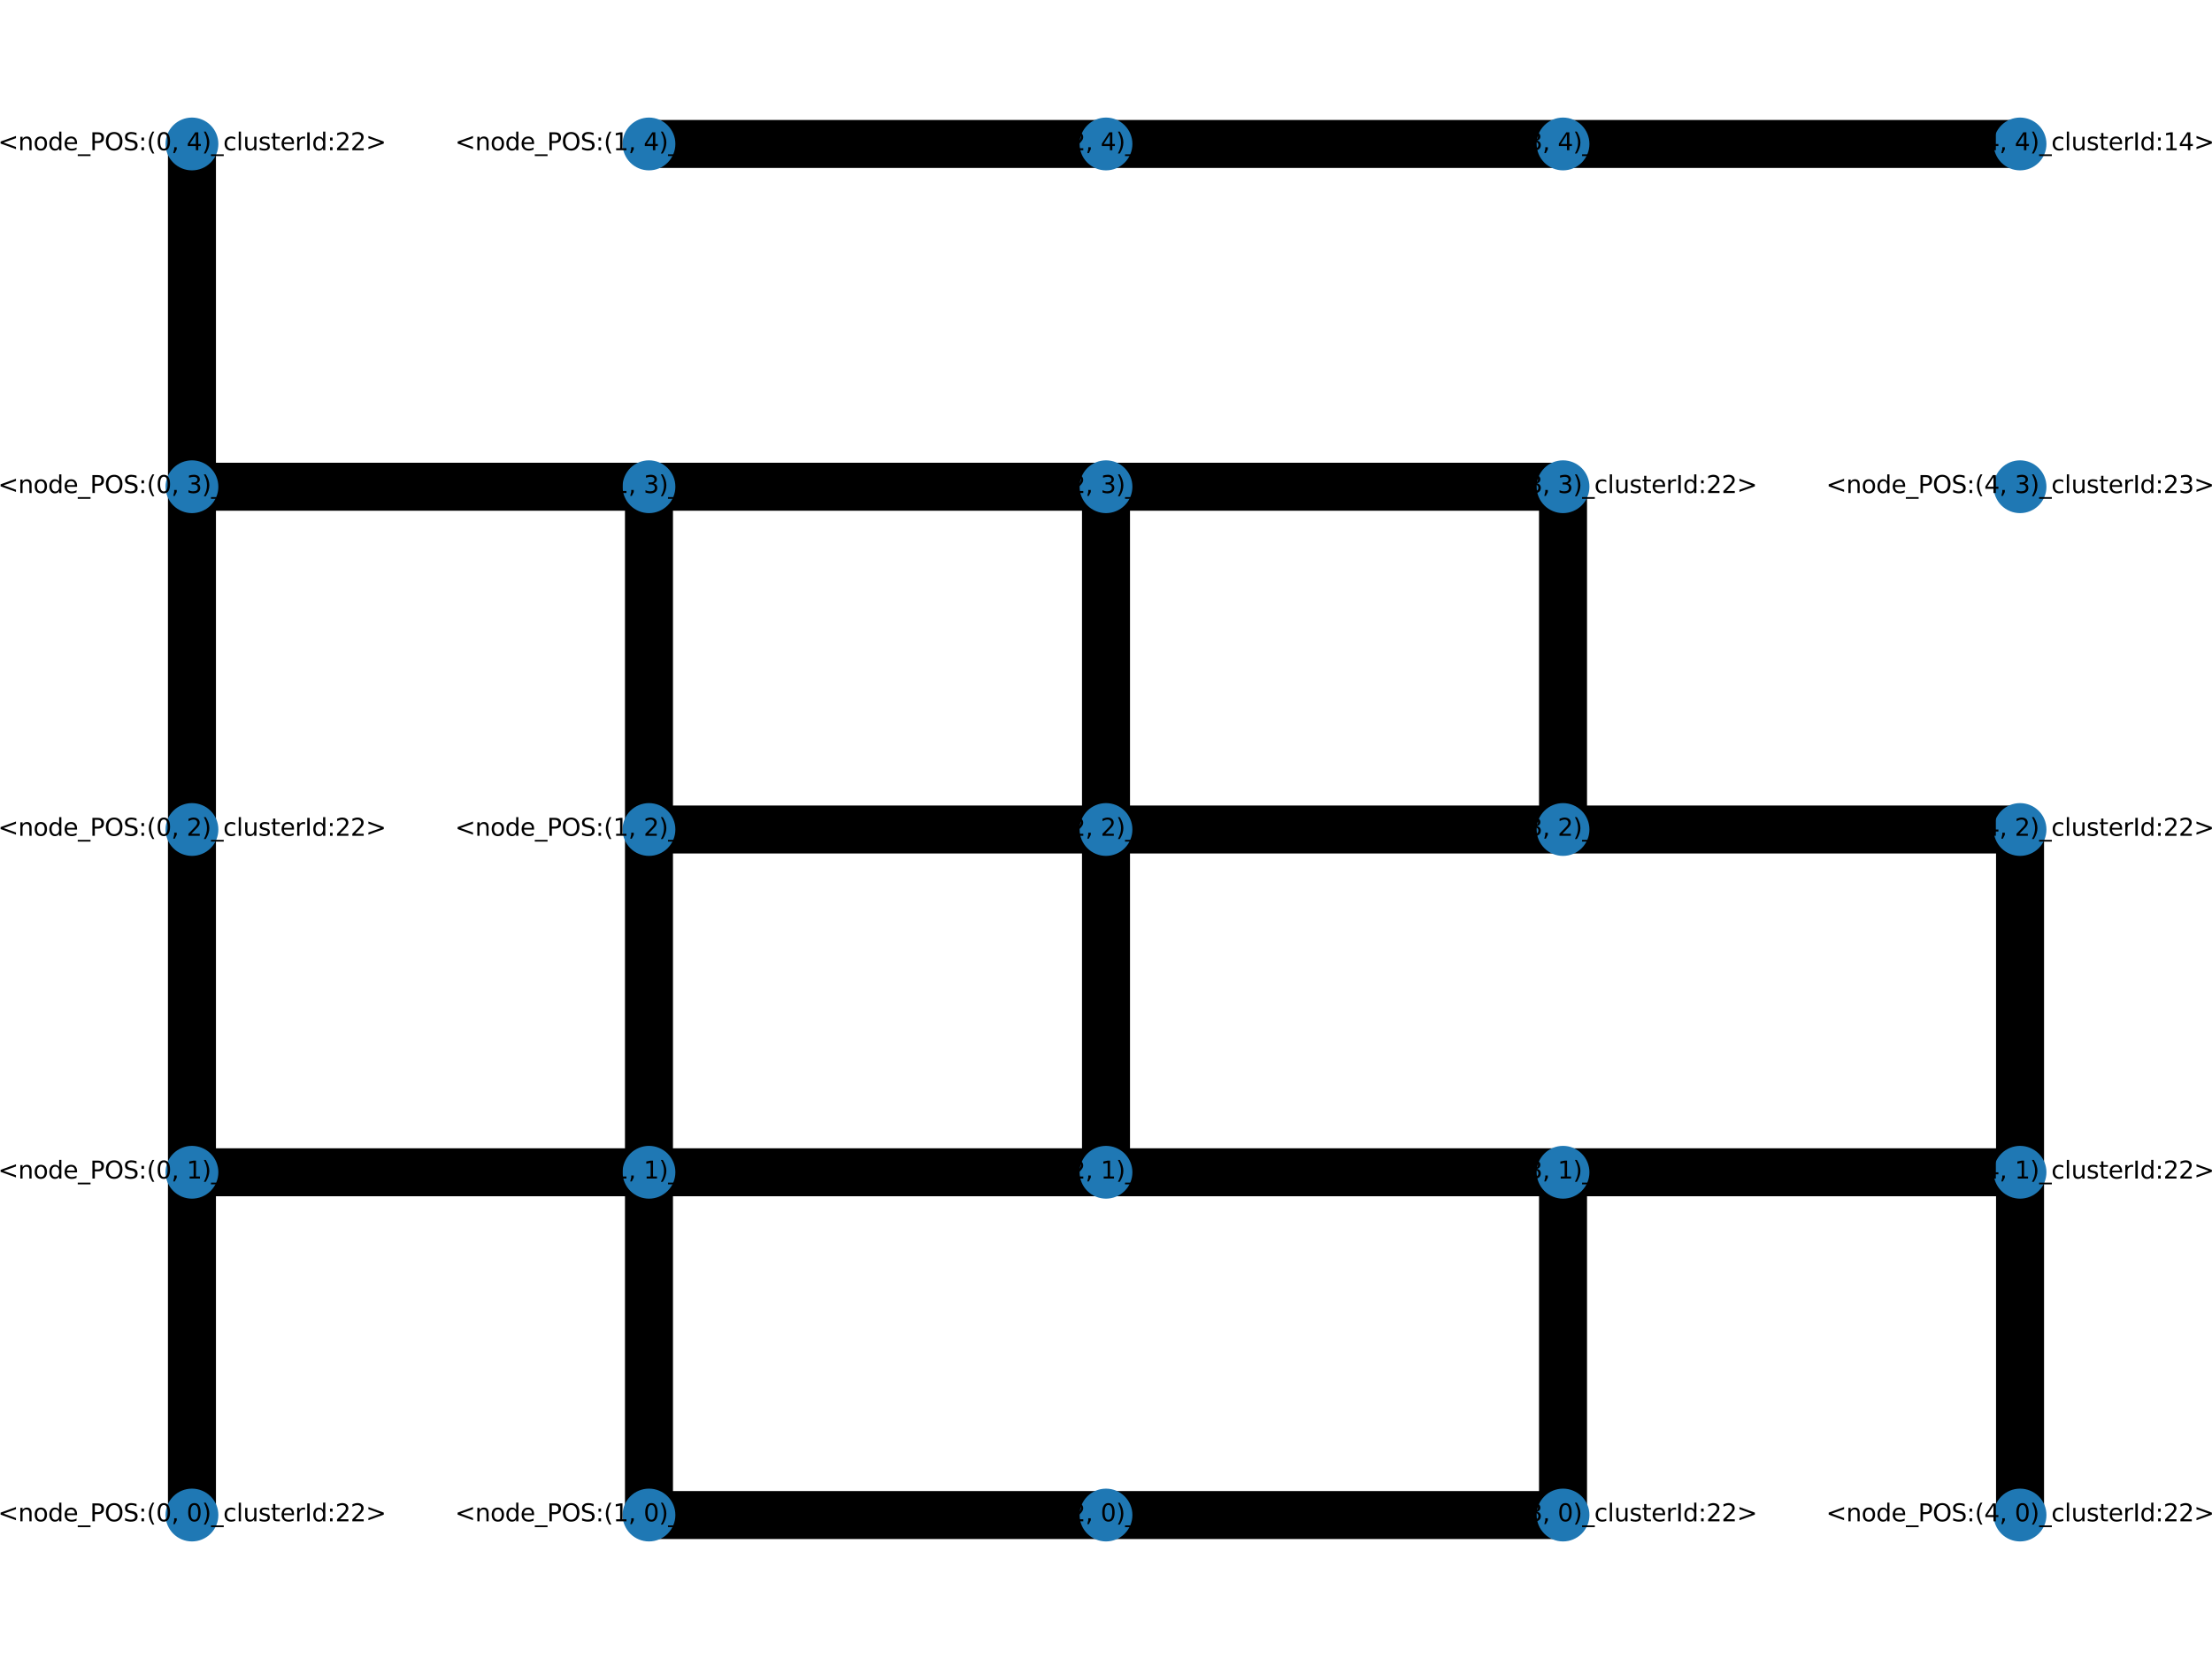 <?xml version="1.0" encoding="utf-8" standalone="no"?>
<!DOCTYPE svg PUBLIC "-//W3C//DTD SVG 1.1//EN"
  "http://www.w3.org/Graphics/SVG/1.1/DTD/svg11.dtd">
<svg xmlns:xlink="http://www.w3.org/1999/xlink" width="460.8pt" height="345.6pt" viewBox="0 0 460.8 345.6" xmlns="http://www.w3.org/2000/svg" version="1.1">
 <defs>
  <style type="text/css">*{stroke-linejoin: round; stroke-linecap: butt}</style>
 </defs>
 <g id="figure_1">
  <g id="patch_1">
   <path d="M 0 345.6 
L 460.8 345.6 
L 460.8 0 
L 0 0 
z
" style="fill: #ffffff"/>
  </g>
  <g id="axes_1">
   <g id="LineCollection_1">
    <path d="M 39.987 315.61 
L 39.987 244.205 
" clip-path="url(#pc8ed168e5c)" style="fill: none; stroke: #000000; stroke-width: 10"/>
    <path d="M 39.987 244.205 
L 135.193 244.205 
" clip-path="url(#pc8ed168e5c)" style="fill: none; stroke: #000000; stroke-width: 10"/>
    <path d="M 39.987 244.205 
L 39.987 172.8 
" clip-path="url(#pc8ed168e5c)" style="fill: none; stroke: #000000; stroke-width: 10"/>
    <path d="M 39.987 172.8 
L 39.987 101.395 
" clip-path="url(#pc8ed168e5c)" style="fill: none; stroke: #000000; stroke-width: 10"/>
    <path d="M 39.987 101.395 
L 39.987 29.99 
" clip-path="url(#pc8ed168e5c)" style="fill: none; stroke: #000000; stroke-width: 10"/>
    <path d="M 39.987 101.395 
L 135.193 101.395 
" clip-path="url(#pc8ed168e5c)" style="fill: none; stroke: #000000; stroke-width: 10"/>
    <path d="M 135.193 315.61 
L 135.193 244.205 
" clip-path="url(#pc8ed168e5c)" style="fill: none; stroke: #000000; stroke-width: 10"/>
    <path d="M 135.193 315.61 
L 230.4 315.61 
" clip-path="url(#pc8ed168e5c)" style="fill: none; stroke: #000000; stroke-width: 10"/>
    <path d="M 135.193 244.205 
L 135.193 172.8 
" clip-path="url(#pc8ed168e5c)" style="fill: none; stroke: #000000; stroke-width: 10"/>
    <path d="M 135.193 244.205 
L 230.4 244.205 
" clip-path="url(#pc8ed168e5c)" style="fill: none; stroke: #000000; stroke-width: 10"/>
    <path d="M 135.193 172.8 
L 135.193 101.395 
" clip-path="url(#pc8ed168e5c)" style="fill: none; stroke: #000000; stroke-width: 10"/>
    <path d="M 135.193 172.8 
L 230.4 172.8 
" clip-path="url(#pc8ed168e5c)" style="fill: none; stroke: #000000; stroke-width: 10"/>
    <path d="M 135.193 101.395 
L 230.4 101.395 
" clip-path="url(#pc8ed168e5c)" style="fill: none; stroke: #000000; stroke-width: 10"/>
    <path d="M 135.193 29.99 
L 230.4 29.99 
" clip-path="url(#pc8ed168e5c)" style="fill: none; stroke: #000000; stroke-width: 10"/>
    <path d="M 230.4 315.61 
L 325.607 315.61 
" clip-path="url(#pc8ed168e5c)" style="fill: none; stroke: #000000; stroke-width: 10"/>
    <path d="M 230.4 244.205 
L 325.607 244.205 
" clip-path="url(#pc8ed168e5c)" style="fill: none; stroke: #000000; stroke-width: 10"/>
    <path d="M 230.4 244.205 
L 230.4 172.8 
" clip-path="url(#pc8ed168e5c)" style="fill: none; stroke: #000000; stroke-width: 10"/>
    <path d="M 230.4 172.8 
L 230.4 101.395 
" clip-path="url(#pc8ed168e5c)" style="fill: none; stroke: #000000; stroke-width: 10"/>
    <path d="M 230.4 172.8 
L 325.607 172.8 
" clip-path="url(#pc8ed168e5c)" style="fill: none; stroke: #000000; stroke-width: 10"/>
    <path d="M 230.4 101.395 
L 325.607 101.395 
" clip-path="url(#pc8ed168e5c)" style="fill: none; stroke: #000000; stroke-width: 10"/>
    <path d="M 230.4 29.99 
L 325.607 29.99 
" clip-path="url(#pc8ed168e5c)" style="fill: none; stroke: #000000; stroke-width: 10"/>
    <path d="M 325.607 315.61 
L 325.607 244.205 
" clip-path="url(#pc8ed168e5c)" style="fill: none; stroke: #000000; stroke-width: 10"/>
    <path d="M 325.607 244.205 
L 420.813 244.205 
" clip-path="url(#pc8ed168e5c)" style="fill: none; stroke: #000000; stroke-width: 10"/>
    <path d="M 325.607 172.8 
L 325.607 101.395 
" clip-path="url(#pc8ed168e5c)" style="fill: none; stroke: #000000; stroke-width: 10"/>
    <path d="M 325.607 172.8 
L 420.813 172.8 
" clip-path="url(#pc8ed168e5c)" style="fill: none; stroke: #000000; stroke-width: 10"/>
    <path d="M 325.607 29.99 
L 420.813 29.99 
" clip-path="url(#pc8ed168e5c)" style="fill: none; stroke: #000000; stroke-width: 10"/>
    <path d="M 420.813 315.61 
L 420.813 244.205 
" clip-path="url(#pc8ed168e5c)" style="fill: none; stroke: #000000; stroke-width: 10"/>
    <path d="M 420.813 244.205 
L 420.813 172.8 
" clip-path="url(#pc8ed168e5c)" style="fill: none; stroke: #000000; stroke-width: 10"/>
   </g>
   <g id="PathCollection_1">
    <defs>
     <path id="m6a757bc0ce" d="M 0 5 
C 1.326 5 2.598 4.473 3.536 3.536 
C 4.473 2.598 5 1.326 5 0 
C 5 -1.326 4.473 -2.598 3.536 -3.536 
C 2.598 -4.473 1.326 -5 0 -5 
C -1.326 -5 -2.598 -4.473 -3.536 -3.536 
C -4.473 -2.598 -5 -1.326 -5 0 
C -5 1.326 -4.473 2.598 -3.536 3.536 
C -2.598 4.473 -1.326 5 0 5 
z
" style="stroke: #1f78b4"/>
    </defs>
    <g clip-path="url(#pc8ed168e5c)">
     <use xlink:href="#m6a757bc0ce" x="39.987" y="315.61" style="fill: #1f78b4; stroke: #1f78b4"/>
     <use xlink:href="#m6a757bc0ce" x="39.987" y="244.205" style="fill: #1f78b4; stroke: #1f78b4"/>
     <use xlink:href="#m6a757bc0ce" x="39.987" y="172.8" style="fill: #1f78b4; stroke: #1f78b4"/>
     <use xlink:href="#m6a757bc0ce" x="39.987" y="101.395" style="fill: #1f78b4; stroke: #1f78b4"/>
     <use xlink:href="#m6a757bc0ce" x="39.987" y="29.99" style="fill: #1f78b4; stroke: #1f78b4"/>
     <use xlink:href="#m6a757bc0ce" x="135.193" y="315.61" style="fill: #1f78b4; stroke: #1f78b4"/>
     <use xlink:href="#m6a757bc0ce" x="135.193" y="244.205" style="fill: #1f78b4; stroke: #1f78b4"/>
     <use xlink:href="#m6a757bc0ce" x="135.193" y="172.8" style="fill: #1f78b4; stroke: #1f78b4"/>
     <use xlink:href="#m6a757bc0ce" x="135.193" y="101.395" style="fill: #1f78b4; stroke: #1f78b4"/>
     <use xlink:href="#m6a757bc0ce" x="135.193" y="29.99" style="fill: #1f78b4; stroke: #1f78b4"/>
     <use xlink:href="#m6a757bc0ce" x="230.4" y="315.61" style="fill: #1f78b4; stroke: #1f78b4"/>
     <use xlink:href="#m6a757bc0ce" x="230.4" y="244.205" style="fill: #1f78b4; stroke: #1f78b4"/>
     <use xlink:href="#m6a757bc0ce" x="230.4" y="172.8" style="fill: #1f78b4; stroke: #1f78b4"/>
     <use xlink:href="#m6a757bc0ce" x="230.4" y="101.395" style="fill: #1f78b4; stroke: #1f78b4"/>
     <use xlink:href="#m6a757bc0ce" x="230.4" y="29.99" style="fill: #1f78b4; stroke: #1f78b4"/>
     <use xlink:href="#m6a757bc0ce" x="325.607" y="315.61" style="fill: #1f78b4; stroke: #1f78b4"/>
     <use xlink:href="#m6a757bc0ce" x="325.607" y="244.205" style="fill: #1f78b4; stroke: #1f78b4"/>
     <use xlink:href="#m6a757bc0ce" x="325.607" y="172.8" style="fill: #1f78b4; stroke: #1f78b4"/>
     <use xlink:href="#m6a757bc0ce" x="325.607" y="101.395" style="fill: #1f78b4; stroke: #1f78b4"/>
     <use xlink:href="#m6a757bc0ce" x="325.607" y="29.99" style="fill: #1f78b4; stroke: #1f78b4"/>
     <use xlink:href="#m6a757bc0ce" x="420.813" y="315.61" style="fill: #1f78b4; stroke: #1f78b4"/>
     <use xlink:href="#m6a757bc0ce" x="420.813" y="244.205" style="fill: #1f78b4; stroke: #1f78b4"/>
     <use xlink:href="#m6a757bc0ce" x="420.813" y="172.8" style="fill: #1f78b4; stroke: #1f78b4"/>
     <use xlink:href="#m6a757bc0ce" x="420.813" y="101.395" style="fill: #1f78b4; stroke: #1f78b4"/>
     <use xlink:href="#m6a757bc0ce" x="420.813" y="29.99" style="fill: #1f78b4; stroke: #1f78b4"/>
    </g>
   </g>
   <g id="text_1">
    <g clip-path="url(#pc8ed168e5c)">
     <!-- &lt;node_POS:(0, 0)_clusterId:22&gt; -->
     <g transform="translate(-0.418 316.92) scale(0.05 -0.05)">
      <defs>
       <path id="DejaVuSans-3c" d="M 4684 3150 
L 1459 2003 
L 4684 863 
L 4684 294 
L 678 1747 
L 678 2266 
L 4684 3719 
L 4684 3150 
z
" transform="scale(0.016)"/>
       <path id="DejaVuSans-6e" d="M 3513 2113 
L 3513 0 
L 2938 0 
L 2938 2094 
Q 2938 2591 2744 2837 
Q 2550 3084 2163 3084 
Q 1697 3084 1428 2787 
Q 1159 2491 1159 1978 
L 1159 0 
L 581 0 
L 581 3500 
L 1159 3500 
L 1159 2956 
Q 1366 3272 1645 3428 
Q 1925 3584 2291 3584 
Q 2894 3584 3203 3211 
Q 3513 2838 3513 2113 
z
" transform="scale(0.016)"/>
       <path id="DejaVuSans-6f" d="M 1959 3097 
Q 1497 3097 1228 2736 
Q 959 2375 959 1747 
Q 959 1119 1226 758 
Q 1494 397 1959 397 
Q 2419 397 2687 759 
Q 2956 1122 2956 1747 
Q 2956 2369 2687 2733 
Q 2419 3097 1959 3097 
z
M 1959 3584 
Q 2709 3584 3137 3096 
Q 3566 2609 3566 1747 
Q 3566 888 3137 398 
Q 2709 -91 1959 -91 
Q 1206 -91 779 398 
Q 353 888 353 1747 
Q 353 2609 779 3096 
Q 1206 3584 1959 3584 
z
" transform="scale(0.016)"/>
       <path id="DejaVuSans-64" d="M 2906 2969 
L 2906 4863 
L 3481 4863 
L 3481 0 
L 2906 0 
L 2906 525 
Q 2725 213 2448 61 
Q 2172 -91 1784 -91 
Q 1150 -91 751 415 
Q 353 922 353 1747 
Q 353 2572 751 3078 
Q 1150 3584 1784 3584 
Q 2172 3584 2448 3432 
Q 2725 3281 2906 2969 
z
M 947 1747 
Q 947 1113 1208 752 
Q 1469 391 1925 391 
Q 2381 391 2643 752 
Q 2906 1113 2906 1747 
Q 2906 2381 2643 2742 
Q 2381 3103 1925 3103 
Q 1469 3103 1208 2742 
Q 947 2381 947 1747 
z
" transform="scale(0.016)"/>
       <path id="DejaVuSans-65" d="M 3597 1894 
L 3597 1613 
L 953 1613 
Q 991 1019 1311 708 
Q 1631 397 2203 397 
Q 2534 397 2845 478 
Q 3156 559 3463 722 
L 3463 178 
Q 3153 47 2828 -22 
Q 2503 -91 2169 -91 
Q 1331 -91 842 396 
Q 353 884 353 1716 
Q 353 2575 817 3079 
Q 1281 3584 2069 3584 
Q 2775 3584 3186 3129 
Q 3597 2675 3597 1894 
z
M 3022 2063 
Q 3016 2534 2758 2815 
Q 2500 3097 2075 3097 
Q 1594 3097 1305 2825 
Q 1016 2553 972 2059 
L 3022 2063 
z
" transform="scale(0.016)"/>
       <path id="DejaVuSans-5f" d="M 3263 -1063 
L 3263 -1509 
L -63 -1509 
L -63 -1063 
L 3263 -1063 
z
" transform="scale(0.016)"/>
       <path id="DejaVuSans-50" d="M 1259 4147 
L 1259 2394 
L 2053 2394 
Q 2494 2394 2734 2622 
Q 2975 2850 2975 3272 
Q 2975 3691 2734 3919 
Q 2494 4147 2053 4147 
L 1259 4147 
z
M 628 4666 
L 2053 4666 
Q 2838 4666 3239 4311 
Q 3641 3956 3641 3272 
Q 3641 2581 3239 2228 
Q 2838 1875 2053 1875 
L 1259 1875 
L 1259 0 
L 628 0 
L 628 4666 
z
" transform="scale(0.016)"/>
       <path id="DejaVuSans-4f" d="M 2522 4238 
Q 1834 4238 1429 3725 
Q 1025 3213 1025 2328 
Q 1025 1447 1429 934 
Q 1834 422 2522 422 
Q 3209 422 3611 934 
Q 4013 1447 4013 2328 
Q 4013 3213 3611 3725 
Q 3209 4238 2522 4238 
z
M 2522 4750 
Q 3503 4750 4090 4092 
Q 4678 3434 4678 2328 
Q 4678 1225 4090 567 
Q 3503 -91 2522 -91 
Q 1538 -91 948 565 
Q 359 1222 359 2328 
Q 359 3434 948 4092 
Q 1538 4750 2522 4750 
z
" transform="scale(0.016)"/>
       <path id="DejaVuSans-53" d="M 3425 4513 
L 3425 3897 
Q 3066 4069 2747 4153 
Q 2428 4238 2131 4238 
Q 1616 4238 1336 4038 
Q 1056 3838 1056 3469 
Q 1056 3159 1242 3001 
Q 1428 2844 1947 2747 
L 2328 2669 
Q 3034 2534 3370 2195 
Q 3706 1856 3706 1288 
Q 3706 609 3251 259 
Q 2797 -91 1919 -91 
Q 1588 -91 1214 -16 
Q 841 59 441 206 
L 441 856 
Q 825 641 1194 531 
Q 1563 422 1919 422 
Q 2459 422 2753 634 
Q 3047 847 3047 1241 
Q 3047 1584 2836 1778 
Q 2625 1972 2144 2069 
L 1759 2144 
Q 1053 2284 737 2584 
Q 422 2884 422 3419 
Q 422 4038 858 4394 
Q 1294 4750 2059 4750 
Q 2388 4750 2728 4690 
Q 3069 4631 3425 4513 
z
" transform="scale(0.016)"/>
       <path id="DejaVuSans-3a" d="M 750 794 
L 1409 794 
L 1409 0 
L 750 0 
L 750 794 
z
M 750 3309 
L 1409 3309 
L 1409 2516 
L 750 2516 
L 750 3309 
z
" transform="scale(0.016)"/>
       <path id="DejaVuSans-28" d="M 1984 4856 
Q 1566 4138 1362 3434 
Q 1159 2731 1159 2009 
Q 1159 1288 1364 580 
Q 1569 -128 1984 -844 
L 1484 -844 
Q 1016 -109 783 600 
Q 550 1309 550 2009 
Q 550 2706 781 3412 
Q 1013 4119 1484 4856 
L 1984 4856 
z
" transform="scale(0.016)"/>
       <path id="DejaVuSans-30" d="M 2034 4250 
Q 1547 4250 1301 3770 
Q 1056 3291 1056 2328 
Q 1056 1369 1301 889 
Q 1547 409 2034 409 
Q 2525 409 2770 889 
Q 3016 1369 3016 2328 
Q 3016 3291 2770 3770 
Q 2525 4250 2034 4250 
z
M 2034 4750 
Q 2819 4750 3233 4129 
Q 3647 3509 3647 2328 
Q 3647 1150 3233 529 
Q 2819 -91 2034 -91 
Q 1250 -91 836 529 
Q 422 1150 422 2328 
Q 422 3509 836 4129 
Q 1250 4750 2034 4750 
z
" transform="scale(0.016)"/>
       <path id="DejaVuSans-2c" d="M 750 794 
L 1409 794 
L 1409 256 
L 897 -744 
L 494 -744 
L 750 256 
L 750 794 
z
" transform="scale(0.016)"/>
       <path id="DejaVuSans-20" transform="scale(0.016)"/>
       <path id="DejaVuSans-29" d="M 513 4856 
L 1013 4856 
Q 1481 4119 1714 3412 
Q 1947 2706 1947 2009 
Q 1947 1309 1714 600 
Q 1481 -109 1013 -844 
L 513 -844 
Q 928 -128 1133 580 
Q 1338 1288 1338 2009 
Q 1338 2731 1133 3434 
Q 928 4138 513 4856 
z
" transform="scale(0.016)"/>
       <path id="DejaVuSans-63" d="M 3122 3366 
L 3122 2828 
Q 2878 2963 2633 3030 
Q 2388 3097 2138 3097 
Q 1578 3097 1268 2742 
Q 959 2388 959 1747 
Q 959 1106 1268 751 
Q 1578 397 2138 397 
Q 2388 397 2633 464 
Q 2878 531 3122 666 
L 3122 134 
Q 2881 22 2623 -34 
Q 2366 -91 2075 -91 
Q 1284 -91 818 406 
Q 353 903 353 1747 
Q 353 2603 823 3093 
Q 1294 3584 2113 3584 
Q 2378 3584 2631 3529 
Q 2884 3475 3122 3366 
z
" transform="scale(0.016)"/>
       <path id="DejaVuSans-6c" d="M 603 4863 
L 1178 4863 
L 1178 0 
L 603 0 
L 603 4863 
z
" transform="scale(0.016)"/>
       <path id="DejaVuSans-75" d="M 544 1381 
L 544 3500 
L 1119 3500 
L 1119 1403 
Q 1119 906 1312 657 
Q 1506 409 1894 409 
Q 2359 409 2629 706 
Q 2900 1003 2900 1516 
L 2900 3500 
L 3475 3500 
L 3475 0 
L 2900 0 
L 2900 538 
Q 2691 219 2414 64 
Q 2138 -91 1772 -91 
Q 1169 -91 856 284 
Q 544 659 544 1381 
z
M 1991 3584 
L 1991 3584 
z
" transform="scale(0.016)"/>
       <path id="DejaVuSans-73" d="M 2834 3397 
L 2834 2853 
Q 2591 2978 2328 3040 
Q 2066 3103 1784 3103 
Q 1356 3103 1142 2972 
Q 928 2841 928 2578 
Q 928 2378 1081 2264 
Q 1234 2150 1697 2047 
L 1894 2003 
Q 2506 1872 2764 1633 
Q 3022 1394 3022 966 
Q 3022 478 2636 193 
Q 2250 -91 1575 -91 
Q 1294 -91 989 -36 
Q 684 19 347 128 
L 347 722 
Q 666 556 975 473 
Q 1284 391 1588 391 
Q 1994 391 2212 530 
Q 2431 669 2431 922 
Q 2431 1156 2273 1281 
Q 2116 1406 1581 1522 
L 1381 1569 
Q 847 1681 609 1914 
Q 372 2147 372 2553 
Q 372 3047 722 3315 
Q 1072 3584 1716 3584 
Q 2034 3584 2315 3537 
Q 2597 3491 2834 3397 
z
" transform="scale(0.016)"/>
       <path id="DejaVuSans-74" d="M 1172 4494 
L 1172 3500 
L 2356 3500 
L 2356 3053 
L 1172 3053 
L 1172 1153 
Q 1172 725 1289 603 
Q 1406 481 1766 481 
L 2356 481 
L 2356 0 
L 1766 0 
Q 1100 0 847 248 
Q 594 497 594 1153 
L 594 3053 
L 172 3053 
L 172 3500 
L 594 3500 
L 594 4494 
L 1172 4494 
z
" transform="scale(0.016)"/>
       <path id="DejaVuSans-72" d="M 2631 2963 
Q 2534 3019 2420 3045 
Q 2306 3072 2169 3072 
Q 1681 3072 1420 2755 
Q 1159 2438 1159 1844 
L 1159 0 
L 581 0 
L 581 3500 
L 1159 3500 
L 1159 2956 
Q 1341 3275 1631 3429 
Q 1922 3584 2338 3584 
Q 2397 3584 2469 3576 
Q 2541 3569 2628 3553 
L 2631 2963 
z
" transform="scale(0.016)"/>
       <path id="DejaVuSans-49" d="M 628 4666 
L 1259 4666 
L 1259 0 
L 628 0 
L 628 4666 
z
" transform="scale(0.016)"/>
       <path id="DejaVuSans-32" d="M 1228 531 
L 3431 531 
L 3431 0 
L 469 0 
L 469 531 
Q 828 903 1448 1529 
Q 2069 2156 2228 2338 
Q 2531 2678 2651 2914 
Q 2772 3150 2772 3378 
Q 2772 3750 2511 3984 
Q 2250 4219 1831 4219 
Q 1534 4219 1204 4116 
Q 875 4013 500 3803 
L 500 4441 
Q 881 4594 1212 4672 
Q 1544 4750 1819 4750 
Q 2544 4750 2975 4387 
Q 3406 4025 3406 3419 
Q 3406 3131 3298 2873 
Q 3191 2616 2906 2266 
Q 2828 2175 2409 1742 
Q 1991 1309 1228 531 
z
" transform="scale(0.016)"/>
       <path id="DejaVuSans-3e" d="M 678 3150 
L 678 3719 
L 4684 2266 
L 4684 1747 
L 678 294 
L 678 863 
L 3897 2003 
L 678 3150 
z
" transform="scale(0.016)"/>
      </defs>
      <use xlink:href="#DejaVuSans-3c"/>
      <use xlink:href="#DejaVuSans-6e" x="83.789"/>
      <use xlink:href="#DejaVuSans-6f" x="147.168"/>
      <use xlink:href="#DejaVuSans-64" x="208.35"/>
      <use xlink:href="#DejaVuSans-65" x="271.826"/>
      <use xlink:href="#DejaVuSans-5f" x="333.35"/>
      <use xlink:href="#DejaVuSans-50" x="383.35"/>
      <use xlink:href="#DejaVuSans-4f" x="443.652"/>
      <use xlink:href="#DejaVuSans-53" x="522.363"/>
      <use xlink:href="#DejaVuSans-3a" x="585.84"/>
      <use xlink:href="#DejaVuSans-28" x="619.531"/>
      <use xlink:href="#DejaVuSans-30" x="658.545"/>
      <use xlink:href="#DejaVuSans-2c" x="722.168"/>
      <use xlink:href="#DejaVuSans-20" x="753.955"/>
      <use xlink:href="#DejaVuSans-30" x="785.742"/>
      <use xlink:href="#DejaVuSans-29" x="849.365"/>
      <use xlink:href="#DejaVuSans-5f" x="888.379"/>
      <use xlink:href="#DejaVuSans-63" x="938.379"/>
      <use xlink:href="#DejaVuSans-6c" x="993.359"/>
      <use xlink:href="#DejaVuSans-75" x="1021.143"/>
      <use xlink:href="#DejaVuSans-73" x="1084.521"/>
      <use xlink:href="#DejaVuSans-74" x="1136.621"/>
      <use xlink:href="#DejaVuSans-65" x="1175.83"/>
      <use xlink:href="#DejaVuSans-72" x="1237.354"/>
      <use xlink:href="#DejaVuSans-49" x="1278.467"/>
      <use xlink:href="#DejaVuSans-64" x="1307.959"/>
      <use xlink:href="#DejaVuSans-3a" x="1371.436"/>
      <use xlink:href="#DejaVuSans-32" x="1405.127"/>
      <use xlink:href="#DejaVuSans-32" x="1468.75"/>
      <use xlink:href="#DejaVuSans-3e" x="1532.373"/>
     </g>
    </g>
   </g>
   <g id="text_2">
    <g clip-path="url(#pc8ed168e5c)">
     <!-- &lt;node_POS:(0, 1)_clusterId:22&gt; -->
     <g transform="translate(-0.418 245.515) scale(0.05 -0.05)">
      <defs>
       <path id="DejaVuSans-31" d="M 794 531 
L 1825 531 
L 1825 4091 
L 703 3866 
L 703 4441 
L 1819 4666 
L 2450 4666 
L 2450 531 
L 3481 531 
L 3481 0 
L 794 0 
L 794 531 
z
" transform="scale(0.016)"/>
      </defs>
      <use xlink:href="#DejaVuSans-3c"/>
      <use xlink:href="#DejaVuSans-6e" x="83.789"/>
      <use xlink:href="#DejaVuSans-6f" x="147.168"/>
      <use xlink:href="#DejaVuSans-64" x="208.35"/>
      <use xlink:href="#DejaVuSans-65" x="271.826"/>
      <use xlink:href="#DejaVuSans-5f" x="333.35"/>
      <use xlink:href="#DejaVuSans-50" x="383.35"/>
      <use xlink:href="#DejaVuSans-4f" x="443.652"/>
      <use xlink:href="#DejaVuSans-53" x="522.363"/>
      <use xlink:href="#DejaVuSans-3a" x="585.84"/>
      <use xlink:href="#DejaVuSans-28" x="619.531"/>
      <use xlink:href="#DejaVuSans-30" x="658.545"/>
      <use xlink:href="#DejaVuSans-2c" x="722.168"/>
      <use xlink:href="#DejaVuSans-20" x="753.955"/>
      <use xlink:href="#DejaVuSans-31" x="785.742"/>
      <use xlink:href="#DejaVuSans-29" x="849.365"/>
      <use xlink:href="#DejaVuSans-5f" x="888.379"/>
      <use xlink:href="#DejaVuSans-63" x="938.379"/>
      <use xlink:href="#DejaVuSans-6c" x="993.359"/>
      <use xlink:href="#DejaVuSans-75" x="1021.143"/>
      <use xlink:href="#DejaVuSans-73" x="1084.521"/>
      <use xlink:href="#DejaVuSans-74" x="1136.621"/>
      <use xlink:href="#DejaVuSans-65" x="1175.83"/>
      <use xlink:href="#DejaVuSans-72" x="1237.354"/>
      <use xlink:href="#DejaVuSans-49" x="1278.467"/>
      <use xlink:href="#DejaVuSans-64" x="1307.959"/>
      <use xlink:href="#DejaVuSans-3a" x="1371.436"/>
      <use xlink:href="#DejaVuSans-32" x="1405.127"/>
      <use xlink:href="#DejaVuSans-32" x="1468.75"/>
      <use xlink:href="#DejaVuSans-3e" x="1532.373"/>
     </g>
    </g>
   </g>
   <g id="text_3">
    <g clip-path="url(#pc8ed168e5c)">
     <!-- &lt;node_POS:(0, 2)_clusterId:22&gt; -->
     <g transform="translate(-0.418 174.11) scale(0.05 -0.05)">
      <use xlink:href="#DejaVuSans-3c"/>
      <use xlink:href="#DejaVuSans-6e" x="83.789"/>
      <use xlink:href="#DejaVuSans-6f" x="147.168"/>
      <use xlink:href="#DejaVuSans-64" x="208.35"/>
      <use xlink:href="#DejaVuSans-65" x="271.826"/>
      <use xlink:href="#DejaVuSans-5f" x="333.35"/>
      <use xlink:href="#DejaVuSans-50" x="383.35"/>
      <use xlink:href="#DejaVuSans-4f" x="443.652"/>
      <use xlink:href="#DejaVuSans-53" x="522.363"/>
      <use xlink:href="#DejaVuSans-3a" x="585.84"/>
      <use xlink:href="#DejaVuSans-28" x="619.531"/>
      <use xlink:href="#DejaVuSans-30" x="658.545"/>
      <use xlink:href="#DejaVuSans-2c" x="722.168"/>
      <use xlink:href="#DejaVuSans-20" x="753.955"/>
      <use xlink:href="#DejaVuSans-32" x="785.742"/>
      <use xlink:href="#DejaVuSans-29" x="849.365"/>
      <use xlink:href="#DejaVuSans-5f" x="888.379"/>
      <use xlink:href="#DejaVuSans-63" x="938.379"/>
      <use xlink:href="#DejaVuSans-6c" x="993.359"/>
      <use xlink:href="#DejaVuSans-75" x="1021.143"/>
      <use xlink:href="#DejaVuSans-73" x="1084.521"/>
      <use xlink:href="#DejaVuSans-74" x="1136.621"/>
      <use xlink:href="#DejaVuSans-65" x="1175.83"/>
      <use xlink:href="#DejaVuSans-72" x="1237.354"/>
      <use xlink:href="#DejaVuSans-49" x="1278.467"/>
      <use xlink:href="#DejaVuSans-64" x="1307.959"/>
      <use xlink:href="#DejaVuSans-3a" x="1371.436"/>
      <use xlink:href="#DejaVuSans-32" x="1405.127"/>
      <use xlink:href="#DejaVuSans-32" x="1468.75"/>
      <use xlink:href="#DejaVuSans-3e" x="1532.373"/>
     </g>
    </g>
   </g>
   <g id="text_4">
    <g clip-path="url(#pc8ed168e5c)">
     <!-- &lt;node_POS:(0, 3)_clusterId:22&gt; -->
     <g transform="translate(-0.418 102.705) scale(0.05 -0.05)">
      <defs>
       <path id="DejaVuSans-33" d="M 2597 2516 
Q 3050 2419 3304 2112 
Q 3559 1806 3559 1356 
Q 3559 666 3084 287 
Q 2609 -91 1734 -91 
Q 1441 -91 1130 -33 
Q 819 25 488 141 
L 488 750 
Q 750 597 1062 519 
Q 1375 441 1716 441 
Q 2309 441 2620 675 
Q 2931 909 2931 1356 
Q 2931 1769 2642 2001 
Q 2353 2234 1838 2234 
L 1294 2234 
L 1294 2753 
L 1863 2753 
Q 2328 2753 2575 2939 
Q 2822 3125 2822 3475 
Q 2822 3834 2567 4026 
Q 2313 4219 1838 4219 
Q 1578 4219 1281 4162 
Q 984 4106 628 3988 
L 628 4550 
Q 988 4650 1302 4700 
Q 1616 4750 1894 4750 
Q 2613 4750 3031 4423 
Q 3450 4097 3450 3541 
Q 3450 3153 3228 2886 
Q 3006 2619 2597 2516 
z
" transform="scale(0.016)"/>
      </defs>
      <use xlink:href="#DejaVuSans-3c"/>
      <use xlink:href="#DejaVuSans-6e" x="83.789"/>
      <use xlink:href="#DejaVuSans-6f" x="147.168"/>
      <use xlink:href="#DejaVuSans-64" x="208.35"/>
      <use xlink:href="#DejaVuSans-65" x="271.826"/>
      <use xlink:href="#DejaVuSans-5f" x="333.35"/>
      <use xlink:href="#DejaVuSans-50" x="383.35"/>
      <use xlink:href="#DejaVuSans-4f" x="443.652"/>
      <use xlink:href="#DejaVuSans-53" x="522.363"/>
      <use xlink:href="#DejaVuSans-3a" x="585.84"/>
      <use xlink:href="#DejaVuSans-28" x="619.531"/>
      <use xlink:href="#DejaVuSans-30" x="658.545"/>
      <use xlink:href="#DejaVuSans-2c" x="722.168"/>
      <use xlink:href="#DejaVuSans-20" x="753.955"/>
      <use xlink:href="#DejaVuSans-33" x="785.742"/>
      <use xlink:href="#DejaVuSans-29" x="849.365"/>
      <use xlink:href="#DejaVuSans-5f" x="888.379"/>
      <use xlink:href="#DejaVuSans-63" x="938.379"/>
      <use xlink:href="#DejaVuSans-6c" x="993.359"/>
      <use xlink:href="#DejaVuSans-75" x="1021.143"/>
      <use xlink:href="#DejaVuSans-73" x="1084.521"/>
      <use xlink:href="#DejaVuSans-74" x="1136.621"/>
      <use xlink:href="#DejaVuSans-65" x="1175.83"/>
      <use xlink:href="#DejaVuSans-72" x="1237.354"/>
      <use xlink:href="#DejaVuSans-49" x="1278.467"/>
      <use xlink:href="#DejaVuSans-64" x="1307.959"/>
      <use xlink:href="#DejaVuSans-3a" x="1371.436"/>
      <use xlink:href="#DejaVuSans-32" x="1405.127"/>
      <use xlink:href="#DejaVuSans-32" x="1468.75"/>
      <use xlink:href="#DejaVuSans-3e" x="1532.373"/>
     </g>
    </g>
   </g>
   <g id="text_5">
    <g clip-path="url(#pc8ed168e5c)">
     <!-- &lt;node_POS:(0, 4)_clusterId:22&gt; -->
     <g transform="translate(-0.418 31.3) scale(0.05 -0.05)">
      <defs>
       <path id="DejaVuSans-34" d="M 2419 4116 
L 825 1625 
L 2419 1625 
L 2419 4116 
z
M 2253 4666 
L 3047 4666 
L 3047 1625 
L 3713 1625 
L 3713 1100 
L 3047 1100 
L 3047 0 
L 2419 0 
L 2419 1100 
L 313 1100 
L 313 1709 
L 2253 4666 
z
" transform="scale(0.016)"/>
      </defs>
      <use xlink:href="#DejaVuSans-3c"/>
      <use xlink:href="#DejaVuSans-6e" x="83.789"/>
      <use xlink:href="#DejaVuSans-6f" x="147.168"/>
      <use xlink:href="#DejaVuSans-64" x="208.35"/>
      <use xlink:href="#DejaVuSans-65" x="271.826"/>
      <use xlink:href="#DejaVuSans-5f" x="333.35"/>
      <use xlink:href="#DejaVuSans-50" x="383.35"/>
      <use xlink:href="#DejaVuSans-4f" x="443.652"/>
      <use xlink:href="#DejaVuSans-53" x="522.363"/>
      <use xlink:href="#DejaVuSans-3a" x="585.84"/>
      <use xlink:href="#DejaVuSans-28" x="619.531"/>
      <use xlink:href="#DejaVuSans-30" x="658.545"/>
      <use xlink:href="#DejaVuSans-2c" x="722.168"/>
      <use xlink:href="#DejaVuSans-20" x="753.955"/>
      <use xlink:href="#DejaVuSans-34" x="785.742"/>
      <use xlink:href="#DejaVuSans-29" x="849.365"/>
      <use xlink:href="#DejaVuSans-5f" x="888.379"/>
      <use xlink:href="#DejaVuSans-63" x="938.379"/>
      <use xlink:href="#DejaVuSans-6c" x="993.359"/>
      <use xlink:href="#DejaVuSans-75" x="1021.143"/>
      <use xlink:href="#DejaVuSans-73" x="1084.521"/>
      <use xlink:href="#DejaVuSans-74" x="1136.621"/>
      <use xlink:href="#DejaVuSans-65" x="1175.83"/>
      <use xlink:href="#DejaVuSans-72" x="1237.354"/>
      <use xlink:href="#DejaVuSans-49" x="1278.467"/>
      <use xlink:href="#DejaVuSans-64" x="1307.959"/>
      <use xlink:href="#DejaVuSans-3a" x="1371.436"/>
      <use xlink:href="#DejaVuSans-32" x="1405.127"/>
      <use xlink:href="#DejaVuSans-32" x="1468.75"/>
      <use xlink:href="#DejaVuSans-3e" x="1532.373"/>
     </g>
    </g>
   </g>
   <g id="text_6">
    <g clip-path="url(#pc8ed168e5c)">
     <!-- &lt;node_POS:(1, 0)_clusterId:22&gt; -->
     <g transform="translate(94.788 316.92) scale(0.05 -0.05)">
      <use xlink:href="#DejaVuSans-3c"/>
      <use xlink:href="#DejaVuSans-6e" x="83.789"/>
      <use xlink:href="#DejaVuSans-6f" x="147.168"/>
      <use xlink:href="#DejaVuSans-64" x="208.35"/>
      <use xlink:href="#DejaVuSans-65" x="271.826"/>
      <use xlink:href="#DejaVuSans-5f" x="333.35"/>
      <use xlink:href="#DejaVuSans-50" x="383.35"/>
      <use xlink:href="#DejaVuSans-4f" x="443.652"/>
      <use xlink:href="#DejaVuSans-53" x="522.363"/>
      <use xlink:href="#DejaVuSans-3a" x="585.84"/>
      <use xlink:href="#DejaVuSans-28" x="619.531"/>
      <use xlink:href="#DejaVuSans-31" x="658.545"/>
      <use xlink:href="#DejaVuSans-2c" x="722.168"/>
      <use xlink:href="#DejaVuSans-20" x="753.955"/>
      <use xlink:href="#DejaVuSans-30" x="785.742"/>
      <use xlink:href="#DejaVuSans-29" x="849.365"/>
      <use xlink:href="#DejaVuSans-5f" x="888.379"/>
      <use xlink:href="#DejaVuSans-63" x="938.379"/>
      <use xlink:href="#DejaVuSans-6c" x="993.359"/>
      <use xlink:href="#DejaVuSans-75" x="1021.143"/>
      <use xlink:href="#DejaVuSans-73" x="1084.521"/>
      <use xlink:href="#DejaVuSans-74" x="1136.621"/>
      <use xlink:href="#DejaVuSans-65" x="1175.83"/>
      <use xlink:href="#DejaVuSans-72" x="1237.354"/>
      <use xlink:href="#DejaVuSans-49" x="1278.467"/>
      <use xlink:href="#DejaVuSans-64" x="1307.959"/>
      <use xlink:href="#DejaVuSans-3a" x="1371.436"/>
      <use xlink:href="#DejaVuSans-32" x="1405.127"/>
      <use xlink:href="#DejaVuSans-32" x="1468.75"/>
      <use xlink:href="#DejaVuSans-3e" x="1532.373"/>
     </g>
    </g>
   </g>
   <g id="text_7">
    <g clip-path="url(#pc8ed168e5c)">
     <!-- &lt;node_POS:(1, 1)_clusterId:22&gt; -->
     <g transform="translate(94.788 245.515) scale(0.05 -0.05)">
      <use xlink:href="#DejaVuSans-3c"/>
      <use xlink:href="#DejaVuSans-6e" x="83.789"/>
      <use xlink:href="#DejaVuSans-6f" x="147.168"/>
      <use xlink:href="#DejaVuSans-64" x="208.35"/>
      <use xlink:href="#DejaVuSans-65" x="271.826"/>
      <use xlink:href="#DejaVuSans-5f" x="333.35"/>
      <use xlink:href="#DejaVuSans-50" x="383.35"/>
      <use xlink:href="#DejaVuSans-4f" x="443.652"/>
      <use xlink:href="#DejaVuSans-53" x="522.363"/>
      <use xlink:href="#DejaVuSans-3a" x="585.84"/>
      <use xlink:href="#DejaVuSans-28" x="619.531"/>
      <use xlink:href="#DejaVuSans-31" x="658.545"/>
      <use xlink:href="#DejaVuSans-2c" x="722.168"/>
      <use xlink:href="#DejaVuSans-20" x="753.955"/>
      <use xlink:href="#DejaVuSans-31" x="785.742"/>
      <use xlink:href="#DejaVuSans-29" x="849.365"/>
      <use xlink:href="#DejaVuSans-5f" x="888.379"/>
      <use xlink:href="#DejaVuSans-63" x="938.379"/>
      <use xlink:href="#DejaVuSans-6c" x="993.359"/>
      <use xlink:href="#DejaVuSans-75" x="1021.143"/>
      <use xlink:href="#DejaVuSans-73" x="1084.521"/>
      <use xlink:href="#DejaVuSans-74" x="1136.621"/>
      <use xlink:href="#DejaVuSans-65" x="1175.83"/>
      <use xlink:href="#DejaVuSans-72" x="1237.354"/>
      <use xlink:href="#DejaVuSans-49" x="1278.467"/>
      <use xlink:href="#DejaVuSans-64" x="1307.959"/>
      <use xlink:href="#DejaVuSans-3a" x="1371.436"/>
      <use xlink:href="#DejaVuSans-32" x="1405.127"/>
      <use xlink:href="#DejaVuSans-32" x="1468.75"/>
      <use xlink:href="#DejaVuSans-3e" x="1532.373"/>
     </g>
    </g>
   </g>
   <g id="text_8">
    <g clip-path="url(#pc8ed168e5c)">
     <!-- &lt;node_POS:(1, 2)_clusterId:22&gt; -->
     <g transform="translate(94.788 174.11) scale(0.05 -0.05)">
      <use xlink:href="#DejaVuSans-3c"/>
      <use xlink:href="#DejaVuSans-6e" x="83.789"/>
      <use xlink:href="#DejaVuSans-6f" x="147.168"/>
      <use xlink:href="#DejaVuSans-64" x="208.35"/>
      <use xlink:href="#DejaVuSans-65" x="271.826"/>
      <use xlink:href="#DejaVuSans-5f" x="333.35"/>
      <use xlink:href="#DejaVuSans-50" x="383.35"/>
      <use xlink:href="#DejaVuSans-4f" x="443.652"/>
      <use xlink:href="#DejaVuSans-53" x="522.363"/>
      <use xlink:href="#DejaVuSans-3a" x="585.84"/>
      <use xlink:href="#DejaVuSans-28" x="619.531"/>
      <use xlink:href="#DejaVuSans-31" x="658.545"/>
      <use xlink:href="#DejaVuSans-2c" x="722.168"/>
      <use xlink:href="#DejaVuSans-20" x="753.955"/>
      <use xlink:href="#DejaVuSans-32" x="785.742"/>
      <use xlink:href="#DejaVuSans-29" x="849.365"/>
      <use xlink:href="#DejaVuSans-5f" x="888.379"/>
      <use xlink:href="#DejaVuSans-63" x="938.379"/>
      <use xlink:href="#DejaVuSans-6c" x="993.359"/>
      <use xlink:href="#DejaVuSans-75" x="1021.143"/>
      <use xlink:href="#DejaVuSans-73" x="1084.521"/>
      <use xlink:href="#DejaVuSans-74" x="1136.621"/>
      <use xlink:href="#DejaVuSans-65" x="1175.83"/>
      <use xlink:href="#DejaVuSans-72" x="1237.354"/>
      <use xlink:href="#DejaVuSans-49" x="1278.467"/>
      <use xlink:href="#DejaVuSans-64" x="1307.959"/>
      <use xlink:href="#DejaVuSans-3a" x="1371.436"/>
      <use xlink:href="#DejaVuSans-32" x="1405.127"/>
      <use xlink:href="#DejaVuSans-32" x="1468.75"/>
      <use xlink:href="#DejaVuSans-3e" x="1532.373"/>
     </g>
    </g>
   </g>
   <g id="text_9">
    <g clip-path="url(#pc8ed168e5c)">
     <!-- &lt;node_POS:(1, 3)_clusterId:22&gt; -->
     <g transform="translate(94.788 102.705) scale(0.05 -0.05)">
      <use xlink:href="#DejaVuSans-3c"/>
      <use xlink:href="#DejaVuSans-6e" x="83.789"/>
      <use xlink:href="#DejaVuSans-6f" x="147.168"/>
      <use xlink:href="#DejaVuSans-64" x="208.35"/>
      <use xlink:href="#DejaVuSans-65" x="271.826"/>
      <use xlink:href="#DejaVuSans-5f" x="333.35"/>
      <use xlink:href="#DejaVuSans-50" x="383.35"/>
      <use xlink:href="#DejaVuSans-4f" x="443.652"/>
      <use xlink:href="#DejaVuSans-53" x="522.363"/>
      <use xlink:href="#DejaVuSans-3a" x="585.84"/>
      <use xlink:href="#DejaVuSans-28" x="619.531"/>
      <use xlink:href="#DejaVuSans-31" x="658.545"/>
      <use xlink:href="#DejaVuSans-2c" x="722.168"/>
      <use xlink:href="#DejaVuSans-20" x="753.955"/>
      <use xlink:href="#DejaVuSans-33" x="785.742"/>
      <use xlink:href="#DejaVuSans-29" x="849.365"/>
      <use xlink:href="#DejaVuSans-5f" x="888.379"/>
      <use xlink:href="#DejaVuSans-63" x="938.379"/>
      <use xlink:href="#DejaVuSans-6c" x="993.359"/>
      <use xlink:href="#DejaVuSans-75" x="1021.143"/>
      <use xlink:href="#DejaVuSans-73" x="1084.521"/>
      <use xlink:href="#DejaVuSans-74" x="1136.621"/>
      <use xlink:href="#DejaVuSans-65" x="1175.83"/>
      <use xlink:href="#DejaVuSans-72" x="1237.354"/>
      <use xlink:href="#DejaVuSans-49" x="1278.467"/>
      <use xlink:href="#DejaVuSans-64" x="1307.959"/>
      <use xlink:href="#DejaVuSans-3a" x="1371.436"/>
      <use xlink:href="#DejaVuSans-32" x="1405.127"/>
      <use xlink:href="#DejaVuSans-32" x="1468.75"/>
      <use xlink:href="#DejaVuSans-3e" x="1532.373"/>
     </g>
    </g>
   </g>
   <g id="text_10">
    <g clip-path="url(#pc8ed168e5c)">
     <!-- &lt;node_POS:(1, 4)_clusterId:14&gt; -->
     <g transform="translate(94.788 31.3) scale(0.05 -0.05)">
      <use xlink:href="#DejaVuSans-3c"/>
      <use xlink:href="#DejaVuSans-6e" x="83.789"/>
      <use xlink:href="#DejaVuSans-6f" x="147.168"/>
      <use xlink:href="#DejaVuSans-64" x="208.35"/>
      <use xlink:href="#DejaVuSans-65" x="271.826"/>
      <use xlink:href="#DejaVuSans-5f" x="333.35"/>
      <use xlink:href="#DejaVuSans-50" x="383.35"/>
      <use xlink:href="#DejaVuSans-4f" x="443.652"/>
      <use xlink:href="#DejaVuSans-53" x="522.363"/>
      <use xlink:href="#DejaVuSans-3a" x="585.84"/>
      <use xlink:href="#DejaVuSans-28" x="619.531"/>
      <use xlink:href="#DejaVuSans-31" x="658.545"/>
      <use xlink:href="#DejaVuSans-2c" x="722.168"/>
      <use xlink:href="#DejaVuSans-20" x="753.955"/>
      <use xlink:href="#DejaVuSans-34" x="785.742"/>
      <use xlink:href="#DejaVuSans-29" x="849.365"/>
      <use xlink:href="#DejaVuSans-5f" x="888.379"/>
      <use xlink:href="#DejaVuSans-63" x="938.379"/>
      <use xlink:href="#DejaVuSans-6c" x="993.359"/>
      <use xlink:href="#DejaVuSans-75" x="1021.143"/>
      <use xlink:href="#DejaVuSans-73" x="1084.521"/>
      <use xlink:href="#DejaVuSans-74" x="1136.621"/>
      <use xlink:href="#DejaVuSans-65" x="1175.83"/>
      <use xlink:href="#DejaVuSans-72" x="1237.354"/>
      <use xlink:href="#DejaVuSans-49" x="1278.467"/>
      <use xlink:href="#DejaVuSans-64" x="1307.959"/>
      <use xlink:href="#DejaVuSans-3a" x="1371.436"/>
      <use xlink:href="#DejaVuSans-31" x="1405.127"/>
      <use xlink:href="#DejaVuSans-34" x="1468.75"/>
      <use xlink:href="#DejaVuSans-3e" x="1532.373"/>
     </g>
    </g>
   </g>
   <g id="text_11">
    <g clip-path="url(#pc8ed168e5c)">
     <!-- &lt;node_POS:(2, 0)_clusterId:22&gt; -->
     <g transform="translate(189.995 316.92) scale(0.05 -0.05)">
      <use xlink:href="#DejaVuSans-3c"/>
      <use xlink:href="#DejaVuSans-6e" x="83.789"/>
      <use xlink:href="#DejaVuSans-6f" x="147.168"/>
      <use xlink:href="#DejaVuSans-64" x="208.35"/>
      <use xlink:href="#DejaVuSans-65" x="271.826"/>
      <use xlink:href="#DejaVuSans-5f" x="333.35"/>
      <use xlink:href="#DejaVuSans-50" x="383.35"/>
      <use xlink:href="#DejaVuSans-4f" x="443.652"/>
      <use xlink:href="#DejaVuSans-53" x="522.363"/>
      <use xlink:href="#DejaVuSans-3a" x="585.84"/>
      <use xlink:href="#DejaVuSans-28" x="619.531"/>
      <use xlink:href="#DejaVuSans-32" x="658.545"/>
      <use xlink:href="#DejaVuSans-2c" x="722.168"/>
      <use xlink:href="#DejaVuSans-20" x="753.955"/>
      <use xlink:href="#DejaVuSans-30" x="785.742"/>
      <use xlink:href="#DejaVuSans-29" x="849.365"/>
      <use xlink:href="#DejaVuSans-5f" x="888.379"/>
      <use xlink:href="#DejaVuSans-63" x="938.379"/>
      <use xlink:href="#DejaVuSans-6c" x="993.359"/>
      <use xlink:href="#DejaVuSans-75" x="1021.143"/>
      <use xlink:href="#DejaVuSans-73" x="1084.521"/>
      <use xlink:href="#DejaVuSans-74" x="1136.621"/>
      <use xlink:href="#DejaVuSans-65" x="1175.83"/>
      <use xlink:href="#DejaVuSans-72" x="1237.354"/>
      <use xlink:href="#DejaVuSans-49" x="1278.467"/>
      <use xlink:href="#DejaVuSans-64" x="1307.959"/>
      <use xlink:href="#DejaVuSans-3a" x="1371.436"/>
      <use xlink:href="#DejaVuSans-32" x="1405.127"/>
      <use xlink:href="#DejaVuSans-32" x="1468.75"/>
      <use xlink:href="#DejaVuSans-3e" x="1532.373"/>
     </g>
    </g>
   </g>
   <g id="text_12">
    <g clip-path="url(#pc8ed168e5c)">
     <!-- &lt;node_POS:(2, 1)_clusterId:22&gt; -->
     <g transform="translate(189.995 245.515) scale(0.05 -0.05)">
      <use xlink:href="#DejaVuSans-3c"/>
      <use xlink:href="#DejaVuSans-6e" x="83.789"/>
      <use xlink:href="#DejaVuSans-6f" x="147.168"/>
      <use xlink:href="#DejaVuSans-64" x="208.35"/>
      <use xlink:href="#DejaVuSans-65" x="271.826"/>
      <use xlink:href="#DejaVuSans-5f" x="333.35"/>
      <use xlink:href="#DejaVuSans-50" x="383.35"/>
      <use xlink:href="#DejaVuSans-4f" x="443.652"/>
      <use xlink:href="#DejaVuSans-53" x="522.363"/>
      <use xlink:href="#DejaVuSans-3a" x="585.84"/>
      <use xlink:href="#DejaVuSans-28" x="619.531"/>
      <use xlink:href="#DejaVuSans-32" x="658.545"/>
      <use xlink:href="#DejaVuSans-2c" x="722.168"/>
      <use xlink:href="#DejaVuSans-20" x="753.955"/>
      <use xlink:href="#DejaVuSans-31" x="785.742"/>
      <use xlink:href="#DejaVuSans-29" x="849.365"/>
      <use xlink:href="#DejaVuSans-5f" x="888.379"/>
      <use xlink:href="#DejaVuSans-63" x="938.379"/>
      <use xlink:href="#DejaVuSans-6c" x="993.359"/>
      <use xlink:href="#DejaVuSans-75" x="1021.143"/>
      <use xlink:href="#DejaVuSans-73" x="1084.521"/>
      <use xlink:href="#DejaVuSans-74" x="1136.621"/>
      <use xlink:href="#DejaVuSans-65" x="1175.83"/>
      <use xlink:href="#DejaVuSans-72" x="1237.354"/>
      <use xlink:href="#DejaVuSans-49" x="1278.467"/>
      <use xlink:href="#DejaVuSans-64" x="1307.959"/>
      <use xlink:href="#DejaVuSans-3a" x="1371.436"/>
      <use xlink:href="#DejaVuSans-32" x="1405.127"/>
      <use xlink:href="#DejaVuSans-32" x="1468.75"/>
      <use xlink:href="#DejaVuSans-3e" x="1532.373"/>
     </g>
    </g>
   </g>
   <g id="text_13">
    <g clip-path="url(#pc8ed168e5c)">
     <!-- &lt;node_POS:(2, 2)_clusterId:22&gt; -->
     <g transform="translate(189.995 174.11) scale(0.05 -0.05)">
      <use xlink:href="#DejaVuSans-3c"/>
      <use xlink:href="#DejaVuSans-6e" x="83.789"/>
      <use xlink:href="#DejaVuSans-6f" x="147.168"/>
      <use xlink:href="#DejaVuSans-64" x="208.35"/>
      <use xlink:href="#DejaVuSans-65" x="271.826"/>
      <use xlink:href="#DejaVuSans-5f" x="333.35"/>
      <use xlink:href="#DejaVuSans-50" x="383.35"/>
      <use xlink:href="#DejaVuSans-4f" x="443.652"/>
      <use xlink:href="#DejaVuSans-53" x="522.363"/>
      <use xlink:href="#DejaVuSans-3a" x="585.84"/>
      <use xlink:href="#DejaVuSans-28" x="619.531"/>
      <use xlink:href="#DejaVuSans-32" x="658.545"/>
      <use xlink:href="#DejaVuSans-2c" x="722.168"/>
      <use xlink:href="#DejaVuSans-20" x="753.955"/>
      <use xlink:href="#DejaVuSans-32" x="785.742"/>
      <use xlink:href="#DejaVuSans-29" x="849.365"/>
      <use xlink:href="#DejaVuSans-5f" x="888.379"/>
      <use xlink:href="#DejaVuSans-63" x="938.379"/>
      <use xlink:href="#DejaVuSans-6c" x="993.359"/>
      <use xlink:href="#DejaVuSans-75" x="1021.143"/>
      <use xlink:href="#DejaVuSans-73" x="1084.521"/>
      <use xlink:href="#DejaVuSans-74" x="1136.621"/>
      <use xlink:href="#DejaVuSans-65" x="1175.83"/>
      <use xlink:href="#DejaVuSans-72" x="1237.354"/>
      <use xlink:href="#DejaVuSans-49" x="1278.467"/>
      <use xlink:href="#DejaVuSans-64" x="1307.959"/>
      <use xlink:href="#DejaVuSans-3a" x="1371.436"/>
      <use xlink:href="#DejaVuSans-32" x="1405.127"/>
      <use xlink:href="#DejaVuSans-32" x="1468.75"/>
      <use xlink:href="#DejaVuSans-3e" x="1532.373"/>
     </g>
    </g>
   </g>
   <g id="text_14">
    <g clip-path="url(#pc8ed168e5c)">
     <!-- &lt;node_POS:(2, 3)_clusterId:22&gt; -->
     <g transform="translate(189.995 102.705) scale(0.05 -0.05)">
      <use xlink:href="#DejaVuSans-3c"/>
      <use xlink:href="#DejaVuSans-6e" x="83.789"/>
      <use xlink:href="#DejaVuSans-6f" x="147.168"/>
      <use xlink:href="#DejaVuSans-64" x="208.35"/>
      <use xlink:href="#DejaVuSans-65" x="271.826"/>
      <use xlink:href="#DejaVuSans-5f" x="333.35"/>
      <use xlink:href="#DejaVuSans-50" x="383.35"/>
      <use xlink:href="#DejaVuSans-4f" x="443.652"/>
      <use xlink:href="#DejaVuSans-53" x="522.363"/>
      <use xlink:href="#DejaVuSans-3a" x="585.84"/>
      <use xlink:href="#DejaVuSans-28" x="619.531"/>
      <use xlink:href="#DejaVuSans-32" x="658.545"/>
      <use xlink:href="#DejaVuSans-2c" x="722.168"/>
      <use xlink:href="#DejaVuSans-20" x="753.955"/>
      <use xlink:href="#DejaVuSans-33" x="785.742"/>
      <use xlink:href="#DejaVuSans-29" x="849.365"/>
      <use xlink:href="#DejaVuSans-5f" x="888.379"/>
      <use xlink:href="#DejaVuSans-63" x="938.379"/>
      <use xlink:href="#DejaVuSans-6c" x="993.359"/>
      <use xlink:href="#DejaVuSans-75" x="1021.143"/>
      <use xlink:href="#DejaVuSans-73" x="1084.521"/>
      <use xlink:href="#DejaVuSans-74" x="1136.621"/>
      <use xlink:href="#DejaVuSans-65" x="1175.83"/>
      <use xlink:href="#DejaVuSans-72" x="1237.354"/>
      <use xlink:href="#DejaVuSans-49" x="1278.467"/>
      <use xlink:href="#DejaVuSans-64" x="1307.959"/>
      <use xlink:href="#DejaVuSans-3a" x="1371.436"/>
      <use xlink:href="#DejaVuSans-32" x="1405.127"/>
      <use xlink:href="#DejaVuSans-32" x="1468.75"/>
      <use xlink:href="#DejaVuSans-3e" x="1532.373"/>
     </g>
    </g>
   </g>
   <g id="text_15">
    <g clip-path="url(#pc8ed168e5c)">
     <!-- &lt;node_POS:(2, 4)_clusterId:14&gt; -->
     <g transform="translate(189.995 31.3) scale(0.05 -0.05)">
      <use xlink:href="#DejaVuSans-3c"/>
      <use xlink:href="#DejaVuSans-6e" x="83.789"/>
      <use xlink:href="#DejaVuSans-6f" x="147.168"/>
      <use xlink:href="#DejaVuSans-64" x="208.35"/>
      <use xlink:href="#DejaVuSans-65" x="271.826"/>
      <use xlink:href="#DejaVuSans-5f" x="333.35"/>
      <use xlink:href="#DejaVuSans-50" x="383.35"/>
      <use xlink:href="#DejaVuSans-4f" x="443.652"/>
      <use xlink:href="#DejaVuSans-53" x="522.363"/>
      <use xlink:href="#DejaVuSans-3a" x="585.84"/>
      <use xlink:href="#DejaVuSans-28" x="619.531"/>
      <use xlink:href="#DejaVuSans-32" x="658.545"/>
      <use xlink:href="#DejaVuSans-2c" x="722.168"/>
      <use xlink:href="#DejaVuSans-20" x="753.955"/>
      <use xlink:href="#DejaVuSans-34" x="785.742"/>
      <use xlink:href="#DejaVuSans-29" x="849.365"/>
      <use xlink:href="#DejaVuSans-5f" x="888.379"/>
      <use xlink:href="#DejaVuSans-63" x="938.379"/>
      <use xlink:href="#DejaVuSans-6c" x="993.359"/>
      <use xlink:href="#DejaVuSans-75" x="1021.143"/>
      <use xlink:href="#DejaVuSans-73" x="1084.521"/>
      <use xlink:href="#DejaVuSans-74" x="1136.621"/>
      <use xlink:href="#DejaVuSans-65" x="1175.83"/>
      <use xlink:href="#DejaVuSans-72" x="1237.354"/>
      <use xlink:href="#DejaVuSans-49" x="1278.467"/>
      <use xlink:href="#DejaVuSans-64" x="1307.959"/>
      <use xlink:href="#DejaVuSans-3a" x="1371.436"/>
      <use xlink:href="#DejaVuSans-31" x="1405.127"/>
      <use xlink:href="#DejaVuSans-34" x="1468.75"/>
      <use xlink:href="#DejaVuSans-3e" x="1532.373"/>
     </g>
    </g>
   </g>
   <g id="text_16">
    <g clip-path="url(#pc8ed168e5c)">
     <!-- &lt;node_POS:(3, 0)_clusterId:22&gt; -->
     <g transform="translate(285.202 316.92) scale(0.05 -0.05)">
      <use xlink:href="#DejaVuSans-3c"/>
      <use xlink:href="#DejaVuSans-6e" x="83.789"/>
      <use xlink:href="#DejaVuSans-6f" x="147.168"/>
      <use xlink:href="#DejaVuSans-64" x="208.35"/>
      <use xlink:href="#DejaVuSans-65" x="271.826"/>
      <use xlink:href="#DejaVuSans-5f" x="333.35"/>
      <use xlink:href="#DejaVuSans-50" x="383.35"/>
      <use xlink:href="#DejaVuSans-4f" x="443.652"/>
      <use xlink:href="#DejaVuSans-53" x="522.363"/>
      <use xlink:href="#DejaVuSans-3a" x="585.84"/>
      <use xlink:href="#DejaVuSans-28" x="619.531"/>
      <use xlink:href="#DejaVuSans-33" x="658.545"/>
      <use xlink:href="#DejaVuSans-2c" x="722.168"/>
      <use xlink:href="#DejaVuSans-20" x="753.955"/>
      <use xlink:href="#DejaVuSans-30" x="785.742"/>
      <use xlink:href="#DejaVuSans-29" x="849.365"/>
      <use xlink:href="#DejaVuSans-5f" x="888.379"/>
      <use xlink:href="#DejaVuSans-63" x="938.379"/>
      <use xlink:href="#DejaVuSans-6c" x="993.359"/>
      <use xlink:href="#DejaVuSans-75" x="1021.143"/>
      <use xlink:href="#DejaVuSans-73" x="1084.521"/>
      <use xlink:href="#DejaVuSans-74" x="1136.621"/>
      <use xlink:href="#DejaVuSans-65" x="1175.83"/>
      <use xlink:href="#DejaVuSans-72" x="1237.354"/>
      <use xlink:href="#DejaVuSans-49" x="1278.467"/>
      <use xlink:href="#DejaVuSans-64" x="1307.959"/>
      <use xlink:href="#DejaVuSans-3a" x="1371.436"/>
      <use xlink:href="#DejaVuSans-32" x="1405.127"/>
      <use xlink:href="#DejaVuSans-32" x="1468.75"/>
      <use xlink:href="#DejaVuSans-3e" x="1532.373"/>
     </g>
    </g>
   </g>
   <g id="text_17">
    <g clip-path="url(#pc8ed168e5c)">
     <!-- &lt;node_POS:(3, 1)_clusterId:22&gt; -->
     <g transform="translate(285.202 245.515) scale(0.05 -0.05)">
      <use xlink:href="#DejaVuSans-3c"/>
      <use xlink:href="#DejaVuSans-6e" x="83.789"/>
      <use xlink:href="#DejaVuSans-6f" x="147.168"/>
      <use xlink:href="#DejaVuSans-64" x="208.35"/>
      <use xlink:href="#DejaVuSans-65" x="271.826"/>
      <use xlink:href="#DejaVuSans-5f" x="333.35"/>
      <use xlink:href="#DejaVuSans-50" x="383.35"/>
      <use xlink:href="#DejaVuSans-4f" x="443.652"/>
      <use xlink:href="#DejaVuSans-53" x="522.363"/>
      <use xlink:href="#DejaVuSans-3a" x="585.84"/>
      <use xlink:href="#DejaVuSans-28" x="619.531"/>
      <use xlink:href="#DejaVuSans-33" x="658.545"/>
      <use xlink:href="#DejaVuSans-2c" x="722.168"/>
      <use xlink:href="#DejaVuSans-20" x="753.955"/>
      <use xlink:href="#DejaVuSans-31" x="785.742"/>
      <use xlink:href="#DejaVuSans-29" x="849.365"/>
      <use xlink:href="#DejaVuSans-5f" x="888.379"/>
      <use xlink:href="#DejaVuSans-63" x="938.379"/>
      <use xlink:href="#DejaVuSans-6c" x="993.359"/>
      <use xlink:href="#DejaVuSans-75" x="1021.143"/>
      <use xlink:href="#DejaVuSans-73" x="1084.521"/>
      <use xlink:href="#DejaVuSans-74" x="1136.621"/>
      <use xlink:href="#DejaVuSans-65" x="1175.83"/>
      <use xlink:href="#DejaVuSans-72" x="1237.354"/>
      <use xlink:href="#DejaVuSans-49" x="1278.467"/>
      <use xlink:href="#DejaVuSans-64" x="1307.959"/>
      <use xlink:href="#DejaVuSans-3a" x="1371.436"/>
      <use xlink:href="#DejaVuSans-32" x="1405.127"/>
      <use xlink:href="#DejaVuSans-32" x="1468.75"/>
      <use xlink:href="#DejaVuSans-3e" x="1532.373"/>
     </g>
    </g>
   </g>
   <g id="text_18">
    <g clip-path="url(#pc8ed168e5c)">
     <!-- &lt;node_POS:(3, 2)_clusterId:22&gt; -->
     <g transform="translate(285.202 174.11) scale(0.05 -0.05)">
      <use xlink:href="#DejaVuSans-3c"/>
      <use xlink:href="#DejaVuSans-6e" x="83.789"/>
      <use xlink:href="#DejaVuSans-6f" x="147.168"/>
      <use xlink:href="#DejaVuSans-64" x="208.35"/>
      <use xlink:href="#DejaVuSans-65" x="271.826"/>
      <use xlink:href="#DejaVuSans-5f" x="333.35"/>
      <use xlink:href="#DejaVuSans-50" x="383.35"/>
      <use xlink:href="#DejaVuSans-4f" x="443.652"/>
      <use xlink:href="#DejaVuSans-53" x="522.363"/>
      <use xlink:href="#DejaVuSans-3a" x="585.84"/>
      <use xlink:href="#DejaVuSans-28" x="619.531"/>
      <use xlink:href="#DejaVuSans-33" x="658.545"/>
      <use xlink:href="#DejaVuSans-2c" x="722.168"/>
      <use xlink:href="#DejaVuSans-20" x="753.955"/>
      <use xlink:href="#DejaVuSans-32" x="785.742"/>
      <use xlink:href="#DejaVuSans-29" x="849.365"/>
      <use xlink:href="#DejaVuSans-5f" x="888.379"/>
      <use xlink:href="#DejaVuSans-63" x="938.379"/>
      <use xlink:href="#DejaVuSans-6c" x="993.359"/>
      <use xlink:href="#DejaVuSans-75" x="1021.143"/>
      <use xlink:href="#DejaVuSans-73" x="1084.521"/>
      <use xlink:href="#DejaVuSans-74" x="1136.621"/>
      <use xlink:href="#DejaVuSans-65" x="1175.83"/>
      <use xlink:href="#DejaVuSans-72" x="1237.354"/>
      <use xlink:href="#DejaVuSans-49" x="1278.467"/>
      <use xlink:href="#DejaVuSans-64" x="1307.959"/>
      <use xlink:href="#DejaVuSans-3a" x="1371.436"/>
      <use xlink:href="#DejaVuSans-32" x="1405.127"/>
      <use xlink:href="#DejaVuSans-32" x="1468.75"/>
      <use xlink:href="#DejaVuSans-3e" x="1532.373"/>
     </g>
    </g>
   </g>
   <g id="text_19">
    <g clip-path="url(#pc8ed168e5c)">
     <!-- &lt;node_POS:(3, 3)_clusterId:22&gt; -->
     <g transform="translate(285.202 102.705) scale(0.05 -0.05)">
      <use xlink:href="#DejaVuSans-3c"/>
      <use xlink:href="#DejaVuSans-6e" x="83.789"/>
      <use xlink:href="#DejaVuSans-6f" x="147.168"/>
      <use xlink:href="#DejaVuSans-64" x="208.35"/>
      <use xlink:href="#DejaVuSans-65" x="271.826"/>
      <use xlink:href="#DejaVuSans-5f" x="333.35"/>
      <use xlink:href="#DejaVuSans-50" x="383.35"/>
      <use xlink:href="#DejaVuSans-4f" x="443.652"/>
      <use xlink:href="#DejaVuSans-53" x="522.363"/>
      <use xlink:href="#DejaVuSans-3a" x="585.84"/>
      <use xlink:href="#DejaVuSans-28" x="619.531"/>
      <use xlink:href="#DejaVuSans-33" x="658.545"/>
      <use xlink:href="#DejaVuSans-2c" x="722.168"/>
      <use xlink:href="#DejaVuSans-20" x="753.955"/>
      <use xlink:href="#DejaVuSans-33" x="785.742"/>
      <use xlink:href="#DejaVuSans-29" x="849.365"/>
      <use xlink:href="#DejaVuSans-5f" x="888.379"/>
      <use xlink:href="#DejaVuSans-63" x="938.379"/>
      <use xlink:href="#DejaVuSans-6c" x="993.359"/>
      <use xlink:href="#DejaVuSans-75" x="1021.143"/>
      <use xlink:href="#DejaVuSans-73" x="1084.521"/>
      <use xlink:href="#DejaVuSans-74" x="1136.621"/>
      <use xlink:href="#DejaVuSans-65" x="1175.83"/>
      <use xlink:href="#DejaVuSans-72" x="1237.354"/>
      <use xlink:href="#DejaVuSans-49" x="1278.467"/>
      <use xlink:href="#DejaVuSans-64" x="1307.959"/>
      <use xlink:href="#DejaVuSans-3a" x="1371.436"/>
      <use xlink:href="#DejaVuSans-32" x="1405.127"/>
      <use xlink:href="#DejaVuSans-32" x="1468.75"/>
      <use xlink:href="#DejaVuSans-3e" x="1532.373"/>
     </g>
    </g>
   </g>
   <g id="text_20">
    <g clip-path="url(#pc8ed168e5c)">
     <!-- &lt;node_POS:(3, 4)_clusterId:14&gt; -->
     <g transform="translate(285.202 31.3) scale(0.05 -0.05)">
      <use xlink:href="#DejaVuSans-3c"/>
      <use xlink:href="#DejaVuSans-6e" x="83.789"/>
      <use xlink:href="#DejaVuSans-6f" x="147.168"/>
      <use xlink:href="#DejaVuSans-64" x="208.35"/>
      <use xlink:href="#DejaVuSans-65" x="271.826"/>
      <use xlink:href="#DejaVuSans-5f" x="333.35"/>
      <use xlink:href="#DejaVuSans-50" x="383.35"/>
      <use xlink:href="#DejaVuSans-4f" x="443.652"/>
      <use xlink:href="#DejaVuSans-53" x="522.363"/>
      <use xlink:href="#DejaVuSans-3a" x="585.84"/>
      <use xlink:href="#DejaVuSans-28" x="619.531"/>
      <use xlink:href="#DejaVuSans-33" x="658.545"/>
      <use xlink:href="#DejaVuSans-2c" x="722.168"/>
      <use xlink:href="#DejaVuSans-20" x="753.955"/>
      <use xlink:href="#DejaVuSans-34" x="785.742"/>
      <use xlink:href="#DejaVuSans-29" x="849.365"/>
      <use xlink:href="#DejaVuSans-5f" x="888.379"/>
      <use xlink:href="#DejaVuSans-63" x="938.379"/>
      <use xlink:href="#DejaVuSans-6c" x="993.359"/>
      <use xlink:href="#DejaVuSans-75" x="1021.143"/>
      <use xlink:href="#DejaVuSans-73" x="1084.521"/>
      <use xlink:href="#DejaVuSans-74" x="1136.621"/>
      <use xlink:href="#DejaVuSans-65" x="1175.83"/>
      <use xlink:href="#DejaVuSans-72" x="1237.354"/>
      <use xlink:href="#DejaVuSans-49" x="1278.467"/>
      <use xlink:href="#DejaVuSans-64" x="1307.959"/>
      <use xlink:href="#DejaVuSans-3a" x="1371.436"/>
      <use xlink:href="#DejaVuSans-31" x="1405.127"/>
      <use xlink:href="#DejaVuSans-34" x="1468.75"/>
      <use xlink:href="#DejaVuSans-3e" x="1532.373"/>
     </g>
    </g>
   </g>
   <g id="text_21">
    <g clip-path="url(#pc8ed168e5c)">
     <!-- &lt;node_POS:(4, 0)_clusterId:22&gt; -->
     <g transform="translate(380.408 316.92) scale(0.05 -0.05)">
      <use xlink:href="#DejaVuSans-3c"/>
      <use xlink:href="#DejaVuSans-6e" x="83.789"/>
      <use xlink:href="#DejaVuSans-6f" x="147.168"/>
      <use xlink:href="#DejaVuSans-64" x="208.35"/>
      <use xlink:href="#DejaVuSans-65" x="271.826"/>
      <use xlink:href="#DejaVuSans-5f" x="333.35"/>
      <use xlink:href="#DejaVuSans-50" x="383.35"/>
      <use xlink:href="#DejaVuSans-4f" x="443.652"/>
      <use xlink:href="#DejaVuSans-53" x="522.363"/>
      <use xlink:href="#DejaVuSans-3a" x="585.84"/>
      <use xlink:href="#DejaVuSans-28" x="619.531"/>
      <use xlink:href="#DejaVuSans-34" x="658.545"/>
      <use xlink:href="#DejaVuSans-2c" x="722.168"/>
      <use xlink:href="#DejaVuSans-20" x="753.955"/>
      <use xlink:href="#DejaVuSans-30" x="785.742"/>
      <use xlink:href="#DejaVuSans-29" x="849.365"/>
      <use xlink:href="#DejaVuSans-5f" x="888.379"/>
      <use xlink:href="#DejaVuSans-63" x="938.379"/>
      <use xlink:href="#DejaVuSans-6c" x="993.359"/>
      <use xlink:href="#DejaVuSans-75" x="1021.143"/>
      <use xlink:href="#DejaVuSans-73" x="1084.521"/>
      <use xlink:href="#DejaVuSans-74" x="1136.621"/>
      <use xlink:href="#DejaVuSans-65" x="1175.83"/>
      <use xlink:href="#DejaVuSans-72" x="1237.354"/>
      <use xlink:href="#DejaVuSans-49" x="1278.467"/>
      <use xlink:href="#DejaVuSans-64" x="1307.959"/>
      <use xlink:href="#DejaVuSans-3a" x="1371.436"/>
      <use xlink:href="#DejaVuSans-32" x="1405.127"/>
      <use xlink:href="#DejaVuSans-32" x="1468.75"/>
      <use xlink:href="#DejaVuSans-3e" x="1532.373"/>
     </g>
    </g>
   </g>
   <g id="text_22">
    <g clip-path="url(#pc8ed168e5c)">
     <!-- &lt;node_POS:(4, 1)_clusterId:22&gt; -->
     <g transform="translate(380.408 245.515) scale(0.05 -0.05)">
      <use xlink:href="#DejaVuSans-3c"/>
      <use xlink:href="#DejaVuSans-6e" x="83.789"/>
      <use xlink:href="#DejaVuSans-6f" x="147.168"/>
      <use xlink:href="#DejaVuSans-64" x="208.35"/>
      <use xlink:href="#DejaVuSans-65" x="271.826"/>
      <use xlink:href="#DejaVuSans-5f" x="333.35"/>
      <use xlink:href="#DejaVuSans-50" x="383.35"/>
      <use xlink:href="#DejaVuSans-4f" x="443.652"/>
      <use xlink:href="#DejaVuSans-53" x="522.363"/>
      <use xlink:href="#DejaVuSans-3a" x="585.84"/>
      <use xlink:href="#DejaVuSans-28" x="619.531"/>
      <use xlink:href="#DejaVuSans-34" x="658.545"/>
      <use xlink:href="#DejaVuSans-2c" x="722.168"/>
      <use xlink:href="#DejaVuSans-20" x="753.955"/>
      <use xlink:href="#DejaVuSans-31" x="785.742"/>
      <use xlink:href="#DejaVuSans-29" x="849.365"/>
      <use xlink:href="#DejaVuSans-5f" x="888.379"/>
      <use xlink:href="#DejaVuSans-63" x="938.379"/>
      <use xlink:href="#DejaVuSans-6c" x="993.359"/>
      <use xlink:href="#DejaVuSans-75" x="1021.143"/>
      <use xlink:href="#DejaVuSans-73" x="1084.521"/>
      <use xlink:href="#DejaVuSans-74" x="1136.621"/>
      <use xlink:href="#DejaVuSans-65" x="1175.83"/>
      <use xlink:href="#DejaVuSans-72" x="1237.354"/>
      <use xlink:href="#DejaVuSans-49" x="1278.467"/>
      <use xlink:href="#DejaVuSans-64" x="1307.959"/>
      <use xlink:href="#DejaVuSans-3a" x="1371.436"/>
      <use xlink:href="#DejaVuSans-32" x="1405.127"/>
      <use xlink:href="#DejaVuSans-32" x="1468.75"/>
      <use xlink:href="#DejaVuSans-3e" x="1532.373"/>
     </g>
    </g>
   </g>
   <g id="text_23">
    <g clip-path="url(#pc8ed168e5c)">
     <!-- &lt;node_POS:(4, 2)_clusterId:22&gt; -->
     <g transform="translate(380.408 174.11) scale(0.05 -0.05)">
      <use xlink:href="#DejaVuSans-3c"/>
      <use xlink:href="#DejaVuSans-6e" x="83.789"/>
      <use xlink:href="#DejaVuSans-6f" x="147.168"/>
      <use xlink:href="#DejaVuSans-64" x="208.35"/>
      <use xlink:href="#DejaVuSans-65" x="271.826"/>
      <use xlink:href="#DejaVuSans-5f" x="333.35"/>
      <use xlink:href="#DejaVuSans-50" x="383.35"/>
      <use xlink:href="#DejaVuSans-4f" x="443.652"/>
      <use xlink:href="#DejaVuSans-53" x="522.363"/>
      <use xlink:href="#DejaVuSans-3a" x="585.84"/>
      <use xlink:href="#DejaVuSans-28" x="619.531"/>
      <use xlink:href="#DejaVuSans-34" x="658.545"/>
      <use xlink:href="#DejaVuSans-2c" x="722.168"/>
      <use xlink:href="#DejaVuSans-20" x="753.955"/>
      <use xlink:href="#DejaVuSans-32" x="785.742"/>
      <use xlink:href="#DejaVuSans-29" x="849.365"/>
      <use xlink:href="#DejaVuSans-5f" x="888.379"/>
      <use xlink:href="#DejaVuSans-63" x="938.379"/>
      <use xlink:href="#DejaVuSans-6c" x="993.359"/>
      <use xlink:href="#DejaVuSans-75" x="1021.143"/>
      <use xlink:href="#DejaVuSans-73" x="1084.521"/>
      <use xlink:href="#DejaVuSans-74" x="1136.621"/>
      <use xlink:href="#DejaVuSans-65" x="1175.83"/>
      <use xlink:href="#DejaVuSans-72" x="1237.354"/>
      <use xlink:href="#DejaVuSans-49" x="1278.467"/>
      <use xlink:href="#DejaVuSans-64" x="1307.959"/>
      <use xlink:href="#DejaVuSans-3a" x="1371.436"/>
      <use xlink:href="#DejaVuSans-32" x="1405.127"/>
      <use xlink:href="#DejaVuSans-32" x="1468.75"/>
      <use xlink:href="#DejaVuSans-3e" x="1532.373"/>
     </g>
    </g>
   </g>
   <g id="text_24">
    <g clip-path="url(#pc8ed168e5c)">
     <!-- &lt;node_POS:(4, 3)_clusterId:23&gt; -->
     <g transform="translate(380.408 102.705) scale(0.05 -0.05)">
      <use xlink:href="#DejaVuSans-3c"/>
      <use xlink:href="#DejaVuSans-6e" x="83.789"/>
      <use xlink:href="#DejaVuSans-6f" x="147.168"/>
      <use xlink:href="#DejaVuSans-64" x="208.35"/>
      <use xlink:href="#DejaVuSans-65" x="271.826"/>
      <use xlink:href="#DejaVuSans-5f" x="333.35"/>
      <use xlink:href="#DejaVuSans-50" x="383.35"/>
      <use xlink:href="#DejaVuSans-4f" x="443.652"/>
      <use xlink:href="#DejaVuSans-53" x="522.363"/>
      <use xlink:href="#DejaVuSans-3a" x="585.84"/>
      <use xlink:href="#DejaVuSans-28" x="619.531"/>
      <use xlink:href="#DejaVuSans-34" x="658.545"/>
      <use xlink:href="#DejaVuSans-2c" x="722.168"/>
      <use xlink:href="#DejaVuSans-20" x="753.955"/>
      <use xlink:href="#DejaVuSans-33" x="785.742"/>
      <use xlink:href="#DejaVuSans-29" x="849.365"/>
      <use xlink:href="#DejaVuSans-5f" x="888.379"/>
      <use xlink:href="#DejaVuSans-63" x="938.379"/>
      <use xlink:href="#DejaVuSans-6c" x="993.359"/>
      <use xlink:href="#DejaVuSans-75" x="1021.143"/>
      <use xlink:href="#DejaVuSans-73" x="1084.521"/>
      <use xlink:href="#DejaVuSans-74" x="1136.621"/>
      <use xlink:href="#DejaVuSans-65" x="1175.83"/>
      <use xlink:href="#DejaVuSans-72" x="1237.354"/>
      <use xlink:href="#DejaVuSans-49" x="1278.467"/>
      <use xlink:href="#DejaVuSans-64" x="1307.959"/>
      <use xlink:href="#DejaVuSans-3a" x="1371.436"/>
      <use xlink:href="#DejaVuSans-32" x="1405.127"/>
      <use xlink:href="#DejaVuSans-33" x="1468.75"/>
      <use xlink:href="#DejaVuSans-3e" x="1532.373"/>
     </g>
    </g>
   </g>
   <g id="text_25">
    <g clip-path="url(#pc8ed168e5c)">
     <!-- &lt;node_POS:(4, 4)_clusterId:14&gt; -->
     <g transform="translate(380.408 31.3) scale(0.05 -0.05)">
      <use xlink:href="#DejaVuSans-3c"/>
      <use xlink:href="#DejaVuSans-6e" x="83.789"/>
      <use xlink:href="#DejaVuSans-6f" x="147.168"/>
      <use xlink:href="#DejaVuSans-64" x="208.35"/>
      <use xlink:href="#DejaVuSans-65" x="271.826"/>
      <use xlink:href="#DejaVuSans-5f" x="333.35"/>
      <use xlink:href="#DejaVuSans-50" x="383.35"/>
      <use xlink:href="#DejaVuSans-4f" x="443.652"/>
      <use xlink:href="#DejaVuSans-53" x="522.363"/>
      <use xlink:href="#DejaVuSans-3a" x="585.84"/>
      <use xlink:href="#DejaVuSans-28" x="619.531"/>
      <use xlink:href="#DejaVuSans-34" x="658.545"/>
      <use xlink:href="#DejaVuSans-2c" x="722.168"/>
      <use xlink:href="#DejaVuSans-20" x="753.955"/>
      <use xlink:href="#DejaVuSans-34" x="785.742"/>
      <use xlink:href="#DejaVuSans-29" x="849.365"/>
      <use xlink:href="#DejaVuSans-5f" x="888.379"/>
      <use xlink:href="#DejaVuSans-63" x="938.379"/>
      <use xlink:href="#DejaVuSans-6c" x="993.359"/>
      <use xlink:href="#DejaVuSans-75" x="1021.143"/>
      <use xlink:href="#DejaVuSans-73" x="1084.521"/>
      <use xlink:href="#DejaVuSans-74" x="1136.621"/>
      <use xlink:href="#DejaVuSans-65" x="1175.83"/>
      <use xlink:href="#DejaVuSans-72" x="1237.354"/>
      <use xlink:href="#DejaVuSans-49" x="1278.467"/>
      <use xlink:href="#DejaVuSans-64" x="1307.959"/>
      <use xlink:href="#DejaVuSans-3a" x="1371.436"/>
      <use xlink:href="#DejaVuSans-31" x="1405.127"/>
      <use xlink:href="#DejaVuSans-34" x="1468.75"/>
      <use xlink:href="#DejaVuSans-3e" x="1532.373"/>
     </g>
    </g>
   </g>
   <g id="text_26">
    <!-- Size: 5, Type: square, Percentage: 70.0 -->
    <g transform="translate(113.53 -19.437) scale(0.12 -0.12)">
     <defs>
      <path id="DejaVuSans-69" d="M 603 3500 
L 1178 3500 
L 1178 0 
L 603 0 
L 603 3500 
z
M 603 4863 
L 1178 4863 
L 1178 4134 
L 603 4134 
L 603 4863 
z
" transform="scale(0.016)"/>
      <path id="DejaVuSans-7a" d="M 353 3500 
L 3084 3500 
L 3084 2975 
L 922 459 
L 3084 459 
L 3084 0 
L 275 0 
L 275 525 
L 2438 3041 
L 353 3041 
L 353 3500 
z
" transform="scale(0.016)"/>
      <path id="DejaVuSans-35" d="M 691 4666 
L 3169 4666 
L 3169 4134 
L 1269 4134 
L 1269 2991 
Q 1406 3038 1543 3061 
Q 1681 3084 1819 3084 
Q 2600 3084 3056 2656 
Q 3513 2228 3513 1497 
Q 3513 744 3044 326 
Q 2575 -91 1722 -91 
Q 1428 -91 1123 -41 
Q 819 9 494 109 
L 494 744 
Q 775 591 1075 516 
Q 1375 441 1709 441 
Q 2250 441 2565 725 
Q 2881 1009 2881 1497 
Q 2881 1984 2565 2268 
Q 2250 2553 1709 2553 
Q 1456 2553 1204 2497 
Q 953 2441 691 2322 
L 691 4666 
z
" transform="scale(0.016)"/>
      <path id="DejaVuSans-54" d="M -19 4666 
L 3928 4666 
L 3928 4134 
L 2272 4134 
L 2272 0 
L 1638 0 
L 1638 4134 
L -19 4134 
L -19 4666 
z
" transform="scale(0.016)"/>
      <path id="DejaVuSans-79" d="M 2059 -325 
Q 1816 -950 1584 -1140 
Q 1353 -1331 966 -1331 
L 506 -1331 
L 506 -850 
L 844 -850 
Q 1081 -850 1212 -737 
Q 1344 -625 1503 -206 
L 1606 56 
L 191 3500 
L 800 3500 
L 1894 763 
L 2988 3500 
L 3597 3500 
L 2059 -325 
z
" transform="scale(0.016)"/>
      <path id="DejaVuSans-70" d="M 1159 525 
L 1159 -1331 
L 581 -1331 
L 581 3500 
L 1159 3500 
L 1159 2969 
Q 1341 3281 1617 3432 
Q 1894 3584 2278 3584 
Q 2916 3584 3314 3078 
Q 3713 2572 3713 1747 
Q 3713 922 3314 415 
Q 2916 -91 2278 -91 
Q 1894 -91 1617 61 
Q 1341 213 1159 525 
z
M 3116 1747 
Q 3116 2381 2855 2742 
Q 2594 3103 2138 3103 
Q 1681 3103 1420 2742 
Q 1159 2381 1159 1747 
Q 1159 1113 1420 752 
Q 1681 391 2138 391 
Q 2594 391 2855 752 
Q 3116 1113 3116 1747 
z
" transform="scale(0.016)"/>
      <path id="DejaVuSans-71" d="M 947 1747 
Q 947 1113 1208 752 
Q 1469 391 1925 391 
Q 2381 391 2643 752 
Q 2906 1113 2906 1747 
Q 2906 2381 2643 2742 
Q 2381 3103 1925 3103 
Q 1469 3103 1208 2742 
Q 947 2381 947 1747 
z
M 2906 525 
Q 2725 213 2448 61 
Q 2172 -91 1784 -91 
Q 1150 -91 751 415 
Q 353 922 353 1747 
Q 353 2572 751 3078 
Q 1150 3584 1784 3584 
Q 2172 3584 2448 3432 
Q 2725 3281 2906 2969 
L 2906 3500 
L 3481 3500 
L 3481 -1331 
L 2906 -1331 
L 2906 525 
z
" transform="scale(0.016)"/>
      <path id="DejaVuSans-61" d="M 2194 1759 
Q 1497 1759 1228 1600 
Q 959 1441 959 1056 
Q 959 750 1161 570 
Q 1363 391 1709 391 
Q 2188 391 2477 730 
Q 2766 1069 2766 1631 
L 2766 1759 
L 2194 1759 
z
M 3341 1997 
L 3341 0 
L 2766 0 
L 2766 531 
Q 2569 213 2275 61 
Q 1981 -91 1556 -91 
Q 1019 -91 701 211 
Q 384 513 384 1019 
Q 384 1609 779 1909 
Q 1175 2209 1959 2209 
L 2766 2209 
L 2766 2266 
Q 2766 2663 2505 2880 
Q 2244 3097 1772 3097 
Q 1472 3097 1187 3025 
Q 903 2953 641 2809 
L 641 3341 
Q 956 3463 1253 3523 
Q 1550 3584 1831 3584 
Q 2591 3584 2966 3190 
Q 3341 2797 3341 1997 
z
" transform="scale(0.016)"/>
      <path id="DejaVuSans-67" d="M 2906 1791 
Q 2906 2416 2648 2759 
Q 2391 3103 1925 3103 
Q 1463 3103 1205 2759 
Q 947 2416 947 1791 
Q 947 1169 1205 825 
Q 1463 481 1925 481 
Q 2391 481 2648 825 
Q 2906 1169 2906 1791 
z
M 3481 434 
Q 3481 -459 3084 -895 
Q 2688 -1331 1869 -1331 
Q 1566 -1331 1297 -1286 
Q 1028 -1241 775 -1147 
L 775 -588 
Q 1028 -725 1275 -790 
Q 1522 -856 1778 -856 
Q 2344 -856 2625 -561 
Q 2906 -266 2906 331 
L 2906 616 
Q 2728 306 2450 153 
Q 2172 0 1784 0 
Q 1141 0 747 490 
Q 353 981 353 1791 
Q 353 2603 747 3093 
Q 1141 3584 1784 3584 
Q 2172 3584 2450 3431 
Q 2728 3278 2906 2969 
L 2906 3500 
L 3481 3500 
L 3481 434 
z
" transform="scale(0.016)"/>
      <path id="DejaVuSans-37" d="M 525 4666 
L 3525 4666 
L 3525 4397 
L 1831 0 
L 1172 0 
L 2766 4134 
L 525 4134 
L 525 4666 
z
" transform="scale(0.016)"/>
      <path id="DejaVuSans-2e" d="M 684 794 
L 1344 794 
L 1344 0 
L 684 0 
L 684 794 
z
" transform="scale(0.016)"/>
     </defs>
     <use xlink:href="#DejaVuSans-53"/>
     <use xlink:href="#DejaVuSans-69" x="63.477"/>
     <use xlink:href="#DejaVuSans-7a" x="91.26"/>
     <use xlink:href="#DejaVuSans-65" x="143.75"/>
     <use xlink:href="#DejaVuSans-3a" x="205.273"/>
     <use xlink:href="#DejaVuSans-20" x="238.965"/>
     <use xlink:href="#DejaVuSans-35" x="270.752"/>
     <use xlink:href="#DejaVuSans-2c" x="334.375"/>
     <use xlink:href="#DejaVuSans-20" x="366.162"/>
     <use xlink:href="#DejaVuSans-54" x="397.949"/>
     <use xlink:href="#DejaVuSans-79" x="443.408"/>
     <use xlink:href="#DejaVuSans-70" x="502.588"/>
     <use xlink:href="#DejaVuSans-65" x="566.064"/>
     <use xlink:href="#DejaVuSans-3a" x="627.588"/>
     <use xlink:href="#DejaVuSans-20" x="661.279"/>
     <use xlink:href="#DejaVuSans-73" x="693.066"/>
     <use xlink:href="#DejaVuSans-71" x="745.166"/>
     <use xlink:href="#DejaVuSans-75" x="808.643"/>
     <use xlink:href="#DejaVuSans-61" x="872.021"/>
     <use xlink:href="#DejaVuSans-72" x="933.301"/>
     <use xlink:href="#DejaVuSans-65" x="972.164"/>
     <use xlink:href="#DejaVuSans-2c" x="1033.688"/>
     <use xlink:href="#DejaVuSans-20" x="1065.475"/>
     <use xlink:href="#DejaVuSans-50" x="1097.262"/>
     <use xlink:href="#DejaVuSans-65" x="1153.939"/>
     <use xlink:href="#DejaVuSans-72" x="1215.463"/>
     <use xlink:href="#DejaVuSans-63" x="1254.326"/>
     <use xlink:href="#DejaVuSans-65" x="1309.307"/>
     <use xlink:href="#DejaVuSans-6e" x="1370.83"/>
     <use xlink:href="#DejaVuSans-74" x="1434.209"/>
     <use xlink:href="#DejaVuSans-61" x="1473.418"/>
     <use xlink:href="#DejaVuSans-67" x="1534.697"/>
     <use xlink:href="#DejaVuSans-65" x="1598.174"/>
     <use xlink:href="#DejaVuSans-3a" x="1659.697"/>
     <use xlink:href="#DejaVuSans-20" x="1693.389"/>
     <use xlink:href="#DejaVuSans-37" x="1725.176"/>
     <use xlink:href="#DejaVuSans-30" x="1788.799"/>
     <use xlink:href="#DejaVuSans-2e" x="1852.422"/>
     <use xlink:href="#DejaVuSans-30" x="1884.209"/>
    </g>
    <!-- Nodes: 25, Clusters: 3, Largest cluster len: 20 -->
    <g transform="translate(92.953 -6) scale(0.12 -0.12)">
     <defs>
      <path id="DejaVuSans-4e" d="M 628 4666 
L 1478 4666 
L 3547 763 
L 3547 4666 
L 4159 4666 
L 4159 0 
L 3309 0 
L 1241 3903 
L 1241 0 
L 628 0 
L 628 4666 
z
" transform="scale(0.016)"/>
      <path id="DejaVuSans-43" d="M 4122 4306 
L 4122 3641 
Q 3803 3938 3442 4084 
Q 3081 4231 2675 4231 
Q 1875 4231 1450 3742 
Q 1025 3253 1025 2328 
Q 1025 1406 1450 917 
Q 1875 428 2675 428 
Q 3081 428 3442 575 
Q 3803 722 4122 1019 
L 4122 359 
Q 3791 134 3420 21 
Q 3050 -91 2638 -91 
Q 1578 -91 968 557 
Q 359 1206 359 2328 
Q 359 3453 968 4101 
Q 1578 4750 2638 4750 
Q 3056 4750 3426 4639 
Q 3797 4528 4122 4306 
z
" transform="scale(0.016)"/>
      <path id="DejaVuSans-4c" d="M 628 4666 
L 1259 4666 
L 1259 531 
L 3531 531 
L 3531 0 
L 628 0 
L 628 4666 
z
" transform="scale(0.016)"/>
     </defs>
     <use xlink:href="#DejaVuSans-4e"/>
     <use xlink:href="#DejaVuSans-6f" x="74.805"/>
     <use xlink:href="#DejaVuSans-64" x="135.986"/>
     <use xlink:href="#DejaVuSans-65" x="199.463"/>
     <use xlink:href="#DejaVuSans-73" x="260.986"/>
     <use xlink:href="#DejaVuSans-3a" x="313.086"/>
     <use xlink:href="#DejaVuSans-20" x="346.777"/>
     <use xlink:href="#DejaVuSans-32" x="378.564"/>
     <use xlink:href="#DejaVuSans-35" x="442.188"/>
     <use xlink:href="#DejaVuSans-2c" x="505.811"/>
     <use xlink:href="#DejaVuSans-20" x="537.598"/>
     <use xlink:href="#DejaVuSans-43" x="569.385"/>
     <use xlink:href="#DejaVuSans-6c" x="639.209"/>
     <use xlink:href="#DejaVuSans-75" x="666.992"/>
     <use xlink:href="#DejaVuSans-73" x="730.371"/>
     <use xlink:href="#DejaVuSans-74" x="782.471"/>
     <use xlink:href="#DejaVuSans-65" x="821.68"/>
     <use xlink:href="#DejaVuSans-72" x="883.203"/>
     <use xlink:href="#DejaVuSans-73" x="924.316"/>
     <use xlink:href="#DejaVuSans-3a" x="976.416"/>
     <use xlink:href="#DejaVuSans-20" x="1010.107"/>
     <use xlink:href="#DejaVuSans-33" x="1041.895"/>
     <use xlink:href="#DejaVuSans-2c" x="1105.518"/>
     <use xlink:href="#DejaVuSans-20" x="1137.305"/>
     <use xlink:href="#DejaVuSans-4c" x="1169.092"/>
     <use xlink:href="#DejaVuSans-61" x="1224.805"/>
     <use xlink:href="#DejaVuSans-72" x="1286.084"/>
     <use xlink:href="#DejaVuSans-67" x="1325.447"/>
     <use xlink:href="#DejaVuSans-65" x="1388.924"/>
     <use xlink:href="#DejaVuSans-73" x="1450.447"/>
     <use xlink:href="#DejaVuSans-74" x="1502.547"/>
     <use xlink:href="#DejaVuSans-20" x="1541.756"/>
     <use xlink:href="#DejaVuSans-63" x="1573.543"/>
     <use xlink:href="#DejaVuSans-6c" x="1628.523"/>
     <use xlink:href="#DejaVuSans-75" x="1656.307"/>
     <use xlink:href="#DejaVuSans-73" x="1719.686"/>
     <use xlink:href="#DejaVuSans-74" x="1771.785"/>
     <use xlink:href="#DejaVuSans-65" x="1810.994"/>
     <use xlink:href="#DejaVuSans-72" x="1872.518"/>
     <use xlink:href="#DejaVuSans-20" x="1913.631"/>
     <use xlink:href="#DejaVuSans-6c" x="1945.418"/>
     <use xlink:href="#DejaVuSans-65" x="1973.201"/>
     <use xlink:href="#DejaVuSans-6e" x="2034.725"/>
     <use xlink:href="#DejaVuSans-3a" x="2098.104"/>
     <use xlink:href="#DejaVuSans-20" x="2131.795"/>
     <use xlink:href="#DejaVuSans-32" x="2163.582"/>
     <use xlink:href="#DejaVuSans-30" x="2227.205"/>
    </g>
   </g>
  </g>
 </g>
 <defs>
  <clipPath id="pc8ed168e5c">
   <rect x="0" y="0" width="460.8" height="345.6"/>
  </clipPath>
 </defs>
</svg>
